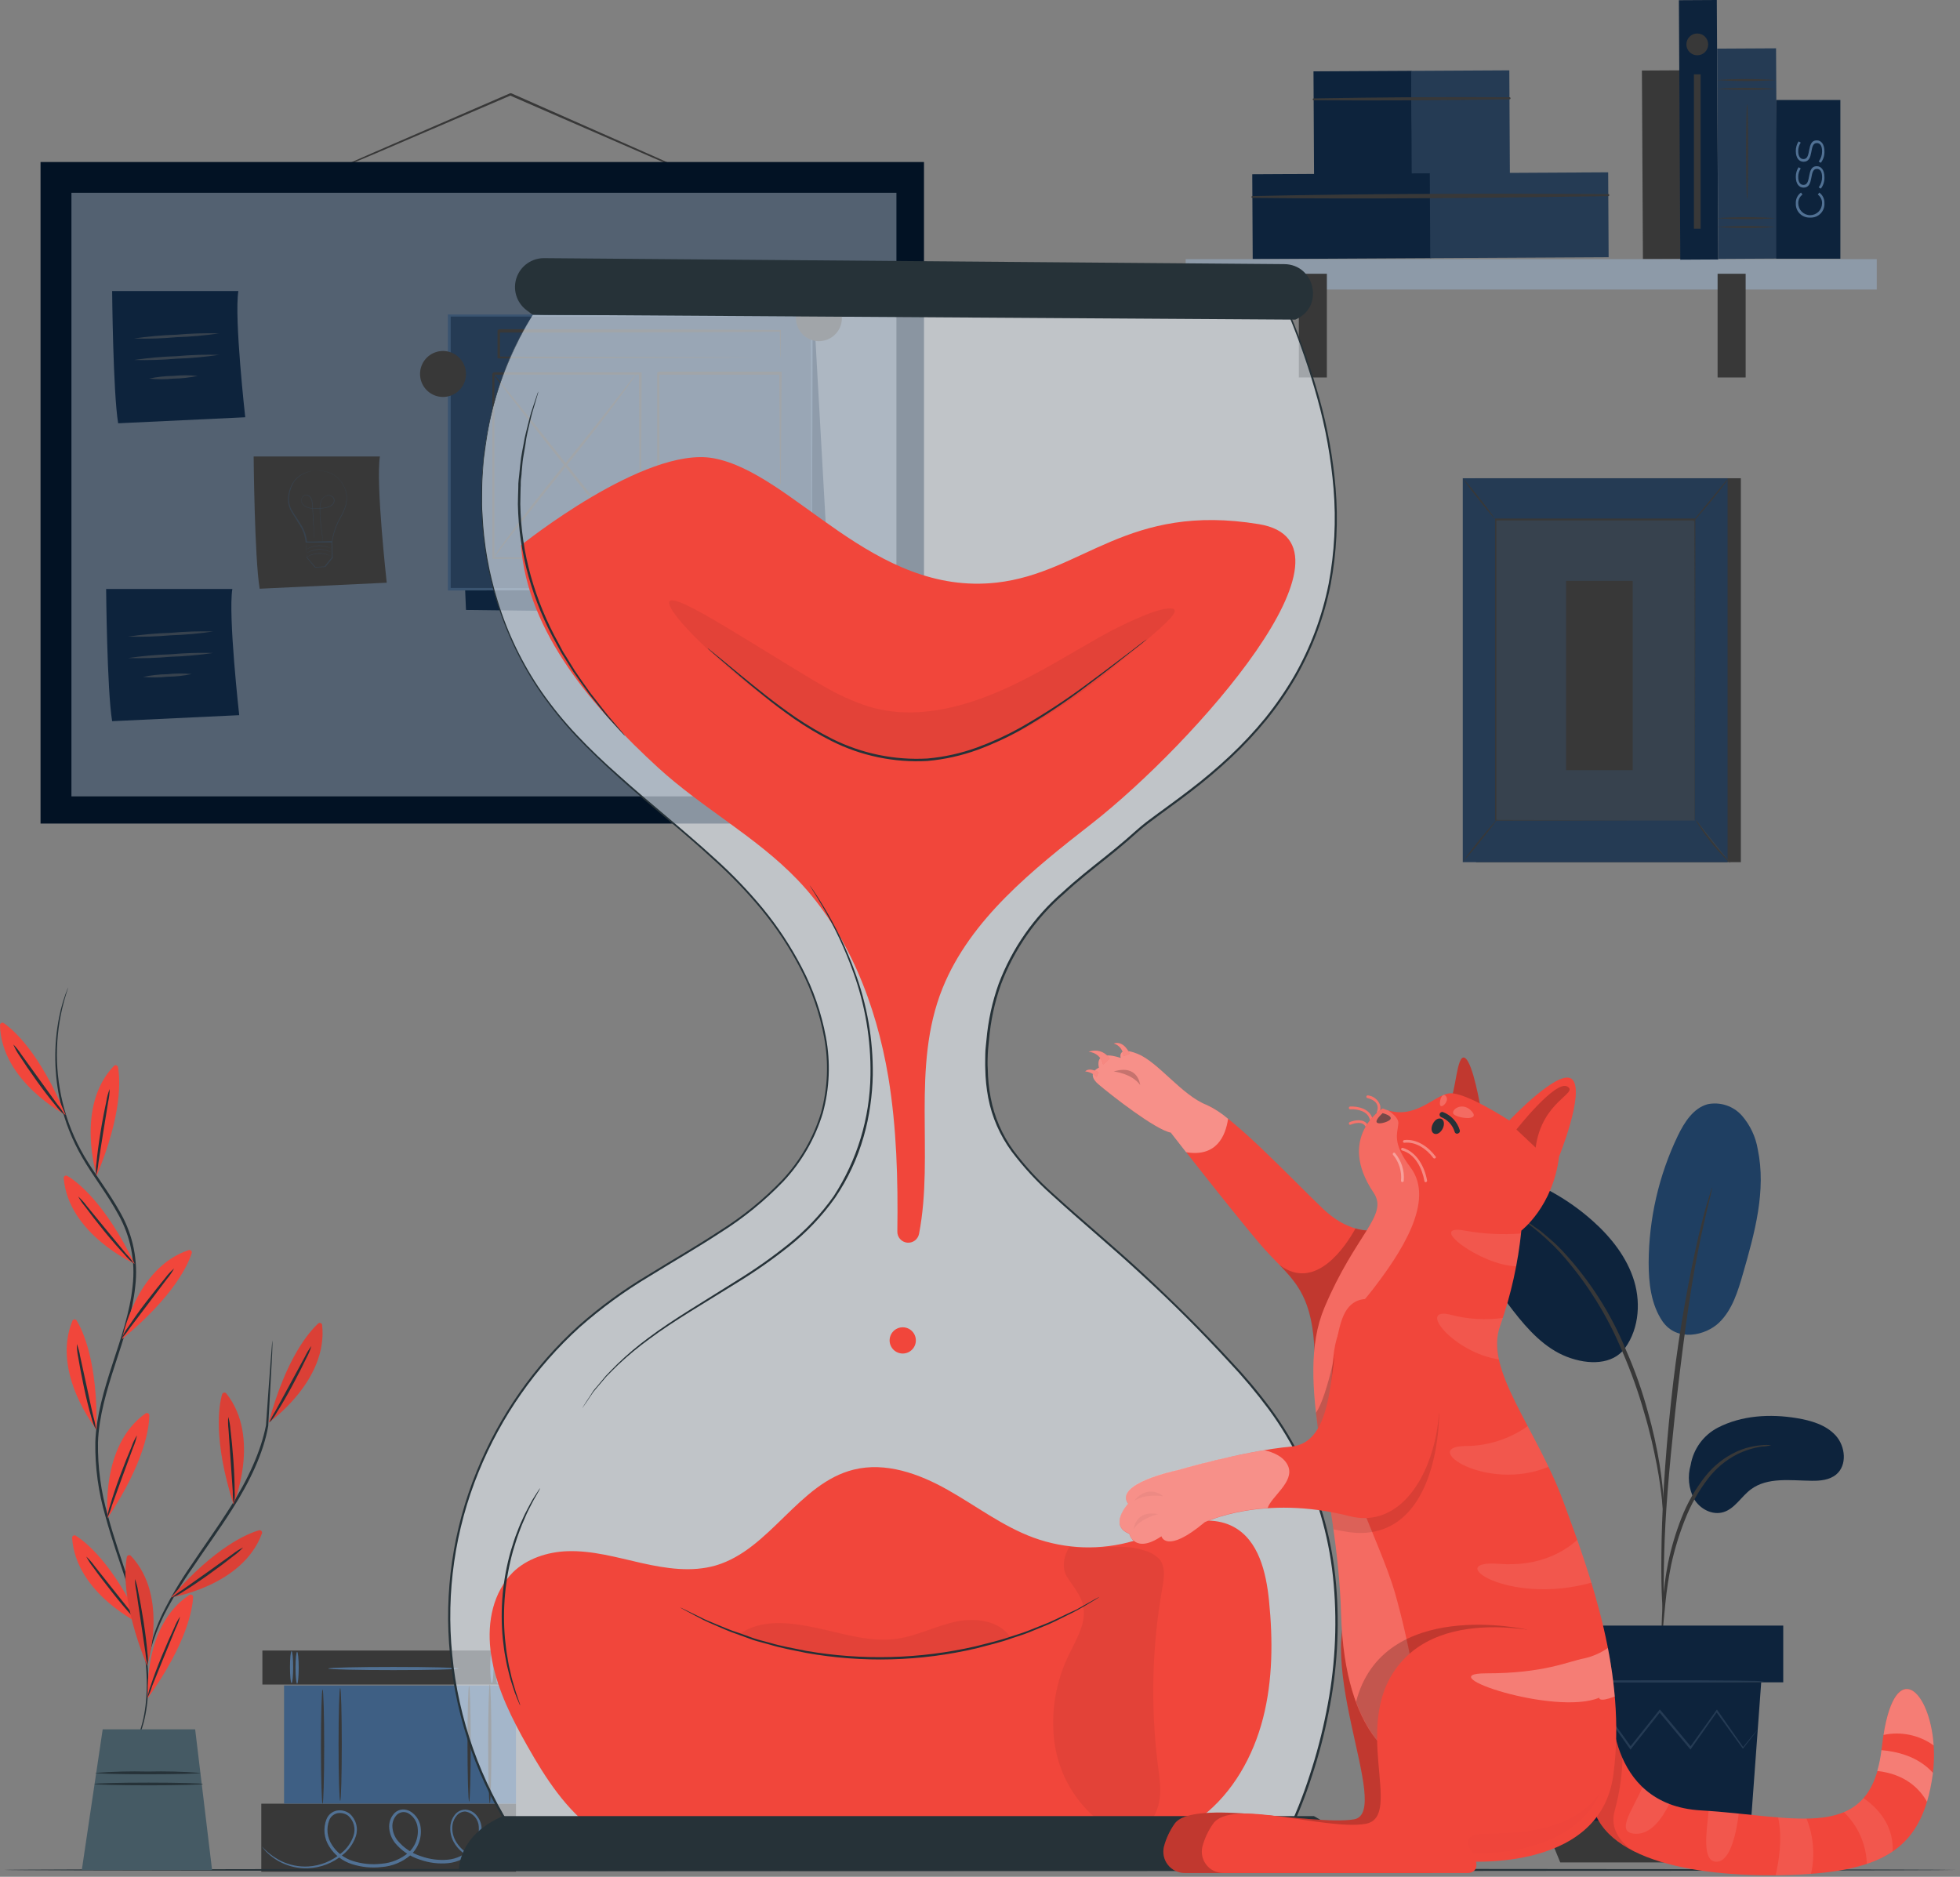 <svg width="494" height="473" viewBox="0 0 494 473" fill="none" xmlns="http://www.w3.org/2000/svg">
<rect x="0" y="0" width="494" height="473" fill="#808080" stroke="none"/>
<path d="M66.131 415.975V424.549H130.323V415.975H66.131Z" fill="#383838"/>
<path d="M74.887 416.317C75.104 416.317 75.286 418.118 75.286 420.342C75.286 422.565 75.104 424.355 74.887 424.355C74.671 424.355 74.477 422.554 74.477 420.342C74.477 418.13 74.659 416.317 74.887 416.317Z" fill="#517194"/>
<path d="M73.485 416.146C73.713 416.146 73.884 417.948 73.884 420.159C73.884 422.371 73.713 424.184 73.485 424.184C73.257 424.184 73.086 422.383 73.086 420.159C73.086 417.936 73.257 416.146 73.485 416.146Z" fill="#517194"/>
<path d="M125.363 416.317C125.591 416.317 125.774 418.118 125.774 420.342C125.774 422.565 125.591 424.355 125.363 424.355C125.135 424.355 124.964 422.554 124.964 420.342C124.964 418.13 125.147 416.317 125.363 416.317Z" fill="#517194"/>
<path d="M123.972 416.146C124.189 416.146 124.372 417.948 124.372 420.159C124.372 422.371 124.189 424.184 123.972 424.184C123.756 424.184 123.562 422.383 123.562 420.159C123.562 417.936 123.744 416.146 123.972 416.146Z" fill="#517194"/>
<path d="M115.58 420.513C115.58 420.741 108.226 420.912 99.162 420.912C90.097 420.912 82.743 420.741 82.743 420.513C82.743 420.285 90.097 420.114 99.162 420.114C108.226 420.114 115.58 420.285 115.58 420.513Z" fill="#517194"/>
<path d="M65.857 454.581V471.73H130.049V454.581H65.857Z" fill="#383838"/>
<path d="M130.871 466.907C130.871 466.907 130.768 466.987 130.529 467.101C130.289 467.215 129.936 467.386 129.457 467.591C128.062 468.183 126.599 468.6 125.101 468.834C122.702 469.269 120.227 468.917 118.044 467.831C116.693 467.112 115.542 466.07 114.692 464.798C113.716 463.349 113.309 461.591 113.551 459.861C113.692 458.922 114.086 458.038 114.692 457.307C115.016 456.907 115.429 456.587 115.898 456.373C116.367 456.16 116.879 456.058 117.394 456.076C117.924 456.119 118.439 456.271 118.908 456.522C119.377 456.773 119.789 457.118 120.119 457.535C120.821 458.363 121.254 459.385 121.362 460.465C121.449 461.577 121.297 462.695 120.915 463.744C120.534 464.792 119.932 465.747 119.15 466.542C117.525 468.26 115.334 469.333 112.981 469.564C110.558 469.797 108.114 469.493 105.821 468.675C103.371 467.908 101.196 466.446 99.561 464.467C98.718 463.404 98.21 462.114 98.102 460.762C98.034 460.058 98.121 459.348 98.357 458.683C98.594 458.017 98.974 457.411 99.47 456.908C100.014 456.386 100.725 456.075 101.477 456.03C102.22 456.01 102.952 456.217 103.575 456.623C104.778 457.411 105.625 458.639 105.935 460.043C106.203 461.415 106.111 462.832 105.668 464.157C105.224 465.482 104.444 466.67 103.404 467.603C101.366 469.323 98.835 470.353 96.175 470.544C93.654 470.834 91.1 470.582 88.684 469.803C86.313 469.057 84.289 467.483 82.983 465.368C82.334 464.364 81.931 463.221 81.808 462.032C81.685 460.843 81.846 459.642 82.276 458.527C82.49 457.968 82.841 457.472 83.297 457.085C83.754 456.698 84.301 456.433 84.887 456.315C85.451 456.214 86.03 456.23 86.588 456.364C87.145 456.497 87.668 456.744 88.125 457.09C88.926 457.793 89.498 458.718 89.77 459.748C90.043 460.777 90.002 461.865 89.653 462.871C89.029 464.668 87.906 466.25 86.415 467.432C83.946 469.523 80.847 470.728 77.613 470.852C75.644 470.922 73.683 470.578 71.857 469.841C70.03 469.104 68.379 467.992 67.009 466.577C66.735 466.294 66.476 465.997 66.234 465.687C66.148 465.584 66.072 465.473 66.006 465.357C67.361 466.852 68.981 468.085 70.783 468.994C72.907 470.037 75.261 470.523 77.624 470.408C80.744 470.23 83.718 469.028 86.084 466.987C87.473 465.862 88.517 464.368 89.094 462.677C89.397 461.796 89.431 460.845 89.194 459.944C88.956 459.043 88.458 458.233 87.76 457.615C87.377 457.33 86.94 457.126 86.475 457.016C86.011 456.906 85.528 456.893 85.058 456.976C84.582 457.075 84.138 457.295 83.771 457.614C83.403 457.933 83.124 458.342 82.96 458.801C82.585 459.808 82.453 460.889 82.574 461.956C82.695 463.024 83.065 464.048 83.656 464.946C84.88 466.9 86.766 468.349 88.969 469.028C91.28 469.761 93.721 469.994 96.129 469.712C98.619 469.527 100.987 468.566 102.902 466.964C103.841 466.118 104.545 465.044 104.945 463.844C105.344 462.645 105.426 461.363 105.182 460.123C104.925 458.917 104.21 457.858 103.187 457.17C102.726 456.829 102.159 456.66 101.586 456.693C101.013 456.727 100.47 456.96 100.052 457.353C99.637 457.772 99.32 458.277 99.123 458.833C98.926 459.389 98.854 459.981 98.912 460.568C99.007 461.766 99.456 462.908 100.2 463.852C101.737 465.707 103.775 467.08 106.072 467.808C108.261 468.596 110.596 468.895 112.913 468.686C115.082 468.477 117.104 467.498 118.614 465.927C119.333 465.206 119.89 464.34 120.246 463.386C120.602 462.432 120.749 461.413 120.678 460.397C120.639 459.474 120.289 458.592 119.684 457.894C119.079 457.196 118.256 456.724 117.348 456.554C116.926 456.541 116.506 456.624 116.12 456.798C115.735 456.972 115.394 457.232 115.125 457.558C114.569 458.206 114.202 458.995 114.064 459.838C113.831 461.434 114.201 463.06 115.102 464.399C115.893 465.617 116.969 466.623 118.238 467.329C120.344 468.41 122.741 468.79 125.079 468.412C126.558 468.21 128.011 467.847 129.411 467.329C130.369 467.09 130.859 466.873 130.871 466.907Z" fill="#517194"/>
<path d="M71.593 424.789V454.548H130.05V424.789H71.593Z" fill="#3E5F84"/>
<path d="M81.307 425.814C81.524 425.814 81.706 432.256 81.706 440.215C81.706 448.173 81.524 454.615 81.307 454.615C81.09 454.615 80.897 448.173 80.897 440.215C80.897 432.256 81.079 425.814 81.307 425.814Z" fill="#383838"/>
<path d="M85.742 425.438C85.959 425.438 86.141 431.812 86.141 439.657C86.141 447.501 85.959 453.875 85.742 453.875C85.525 453.875 85.332 447.512 85.332 439.657C85.332 431.801 85.514 425.438 85.742 425.438Z" fill="#383838"/>
<path d="M123.448 424.526C123.665 424.526 123.847 431.231 123.847 439.508C123.847 447.786 123.665 454.479 123.448 454.479C123.232 454.479 123.038 447.775 123.038 439.508C123.038 431.242 123.22 424.526 123.448 424.526Z" fill="#383838"/>
<path d="M118.237 424.891C118.454 424.891 118.636 431.413 118.636 439.474C118.636 447.535 118.454 454.057 118.237 454.057C118.02 454.057 117.827 447.535 117.827 439.474C117.827 431.413 118.009 424.891 118.237 424.891Z" fill="#383838"/>
<path d="M432.915 359.832C438.981 356.697 446.107 356.298 452.846 357.404C456.46 358.008 460.223 359.08 462.685 361.805C465.148 364.53 465.604 369.296 462.788 371.622C461.101 373.013 458.763 373.23 456.574 373.195C451.306 373.138 445.469 372.215 441.261 375.385C438.856 377.186 437.259 380.196 434.42 381.085C431.581 381.975 428.446 380.299 426.964 377.767C425.593 375.127 425.291 372.061 426.12 369.205C426.456 367.225 427.243 365.35 428.422 363.724C429.601 362.099 431.138 360.767 432.915 359.832Z" fill="#0D233C"/>
<path d="M419.028 333.026C422.734 338.317 429.94 336.561 433.281 333.334C436.621 330.108 438.035 325.421 439.312 320.952C442.254 310.759 445.207 300.052 443.029 289.665C442.507 286.515 441.122 283.57 439.027 281.16C437.968 279.971 436.616 279.08 435.106 278.576C433.595 278.072 431.98 277.972 430.419 278.286C426.793 279.255 424.536 282.847 422.905 286.188C418.101 296.18 415.581 307.117 415.528 318.204C415.528 323.358 416.121 328.762 419.028 333.026Z" fill="#1F3F62"/>
<path d="M408.892 340.621C412.917 335.843 413.681 328.877 411.891 322.902C410.101 316.928 406.053 311.82 401.39 307.67C395.903 302.785 389.517 299.017 382.588 296.576C379.908 295.496 377.026 295.006 374.14 295.139C372.697 295.222 371.296 295.658 370.06 296.407C368.824 297.156 367.789 298.197 367.048 299.437C365.064 303.211 366.968 307.784 369.02 311.523C372.637 318.098 376.762 324.381 381.357 330.313C385.063 335.091 389.338 339.8 394.937 341.955C400.535 344.11 406.441 343.847 409.428 339.937" fill="#0D233C"/>
<path d="M418.777 412.862C418.973 412.074 419.088 411.268 419.119 410.456C419.29 408.712 419.496 406.511 419.758 403.9C420.085 400.666 420.576 397.45 421.229 394.265C422.087 390.377 423.257 386.564 424.729 382.864C426.174 379.188 428.127 375.734 430.533 372.602C432.493 370.049 434.997 367.966 437.864 366.502C439.812 365.545 441.897 364.895 444.044 364.575C444.852 364.55 445.655 364.436 446.438 364.233C445.627 364.144 444.809 364.144 443.998 364.233C441.768 364.403 439.586 364.97 437.556 365.909C434.541 367.335 431.895 369.438 429.826 372.055C427.311 375.234 425.282 378.769 423.806 382.544C422.333 386.288 421.188 390.153 420.385 394.094C419.764 397.316 419.334 400.571 419.097 403.843C418.891 406.625 418.812 408.883 418.777 410.445C418.692 411.248 418.692 412.058 418.777 412.862Z" fill="#383838"/>
<path d="M419.234 407.812C419.302 407.436 419.325 407.053 419.302 406.671C419.302 405.839 419.302 404.779 419.302 403.479C419.302 400.72 419.302 396.706 419.439 391.758C419.69 381.861 420.579 371.235 422.187 356.184C423.749 342.069 425.835 325.627 428.047 314.944C428.515 312.515 428.994 310.326 429.45 308.411C429.906 306.495 430.236 304.842 430.59 303.508C430.943 302.174 431.137 301.227 431.331 300.407C431.434 300.033 431.502 299.652 431.536 299.266C431.362 299.598 431.232 299.95 431.148 300.315C430.898 301.113 430.59 302.128 430.214 303.371C429.837 304.614 429.381 306.335 428.902 308.251C428.423 310.166 427.876 312.344 427.363 314.773C424.624 327.408 422.565 340.181 421.195 353.037C419.553 368.088 418.812 381.793 418.743 391.712C418.686 396.672 418.743 400.685 418.914 403.456C418.994 404.756 419.063 405.816 419.108 406.649C419.102 407.04 419.144 407.431 419.234 407.812Z" fill="#383838"/>
<path d="M419.302 381.382C419.389 380.274 419.389 379.16 419.302 378.052C419.176 375.909 418.88 372.808 418.276 369.022C417.549 364.584 416.57 360.191 415.345 355.864C413.907 350.541 412.066 345.334 409.838 340.29C406.023 330.991 400.549 322.465 393.682 315.126C392.485 313.872 391.213 312.692 389.874 311.591C389.292 311.101 388.734 310.611 388.255 310.223L386.784 309.208C385.896 308.531 384.955 307.928 383.968 307.407C383.808 307.623 387.947 310.052 393.169 315.616C399.811 323.019 405.14 331.502 408.926 340.7C411.104 345.71 412.944 350.86 414.433 356.115C415.881 360.95 416.839 365.396 417.569 369.136C418.298 372.876 418.652 375.977 418.891 378.087C418.939 379.194 419.077 380.296 419.302 381.382Z" fill="#383838"/>
<path d="M391.983 423.99L394.64 460.271H441.239L443.896 423.99H391.983Z" fill="#0D233C"/>
<path d="M449.448 409.692H387.479V423.99H449.448V409.692Z" fill="#0D233C"/>
<path d="M387.479 458.88V462.848H390.398H448.434V458.88H387.479Z" fill="#383838"/>
<path d="M393.249 469.381L390.398 462.415H446.21L442.881 469.381H393.249Z" fill="#383838"/>
<path d="M443.029 435.849C442.972 435.968 442.899 436.079 442.812 436.179C442.618 436.43 442.39 436.726 442.117 437.103L439.392 440.58L439.278 440.74L439.164 440.569C437.453 438.209 435.173 435.062 432.494 431.345H432.836L426.268 440.649L426.063 440.934L425.835 440.66L418.082 431.368H418.526L418.105 431.903L411.172 440.66L410.933 440.957L410.728 440.649C408.356 437.308 406.167 434.172 404.149 431.356H404.536L396.441 440.58L396.304 440.74L396.19 440.557L393.659 436.305C393.385 435.837 393.18 435.461 393.009 435.164C392.925 435.04 392.856 434.906 392.804 434.765C392.909 434.872 393.001 434.99 393.078 435.119L393.796 436.259L396.453 440.443H396.202L404.183 431.105L404.377 430.877L404.559 431.128L411.195 440.386H410.739L417.694 431.641L418.116 431.094L418.344 430.82L418.572 431.094L426.337 440.375H425.903L432.539 431.117L432.733 430.843L432.916 431.117L439.449 440.443H439.209C440.406 439.007 441.341 437.878 442.037 437.023L442.789 436.145C442.926 435.928 443.018 435.837 443.029 435.849Z" fill="#253B54"/>
<path d="M444.546 423.751C444.546 423.91 432.859 424.036 418.458 424.036C404.058 424.036 392.371 423.91 392.371 423.751C392.371 423.591 404.046 423.466 418.458 423.466C432.87 423.466 444.546 423.591 444.546 423.751Z" fill="#253B54"/>
<path d="M178.815 45.804C178.815 45.804 178.712 45.804 178.541 45.724L177.789 45.427L174.915 44.23L164.369 39.669L129.707 24.573L128.499 24.038H128.75L94.784 38.62L84.522 42.93L81.717 44.071C81.397 44.217 81.066 44.336 80.725 44.424C81.028 44.244 81.344 44.087 81.671 43.957L84.431 42.702L94.692 38.199L128.578 23.502H128.704H128.829L130.038 24.026L164.631 39.305L175.086 43.991L177.914 45.302L178.644 45.655C178.706 45.698 178.764 45.748 178.815 45.804Z" fill="#383838"/>
<path d="M232.882 40.833H10.217V207.561H232.882V40.833Z" fill="#021224"/>
<path d="M225.939 48.586H18.004V200.709H225.939V48.586Z" fill="#536171"/>
<path d="M63.93 115.047C63.93 115.047 64.147 140.576 65.447 148.374L97.474 146.858C97.474 146.858 94.669 121.774 95.753 115.047H63.93Z" fill="#383838"/>
<path d="M79.711 118.65H80.178C80.624 118.633 81.07 118.656 81.512 118.718C82.214 118.822 82.897 119.026 83.542 119.323C84.395 119.745 85.149 120.343 85.754 121.078C86.497 121.972 87.024 123.026 87.293 124.157C87.543 125.481 87.429 126.849 86.962 128.113C86.724 128.801 86.422 129.465 86.061 130.097C85.679 130.741 85.336 131.407 85.035 132.093C84.397 133.547 83.96 135.081 83.736 136.653V136.756H83.633H80.475H77.157H77.031V136.642C76.889 135.077 76.36 133.573 75.492 132.264C75.104 131.602 74.683 130.998 74.352 130.371C73.938 129.781 73.557 129.168 73.212 128.535C72.627 127.324 72.451 125.956 72.71 124.636C72.896 123.496 73.32 122.409 73.953 121.443C74.493 120.667 75.203 120.024 76.028 119.562C77.046 119.022 78.163 118.692 79.312 118.593H79.768C79.768 118.593 79.768 118.593 79.654 118.593H79.312C78.876 118.644 78.446 118.728 78.023 118.844C77.349 119.02 76.701 119.284 76.096 119.63C75.29 120.086 74.599 120.722 74.078 121.489C73.489 122.446 73.101 123.513 72.938 124.624C72.689 125.903 72.865 127.229 73.44 128.398C73.789 129.022 74.169 129.627 74.58 130.211C74.979 130.816 75.401 131.443 75.788 132.104C76.689 133.443 77.234 134.989 77.373 136.596L77.248 136.471H80.566H83.736L83.61 136.585C83.838 134.992 84.283 133.439 84.933 131.967C85.246 131.276 85.596 130.602 85.982 129.949C86.336 129.331 86.633 128.682 86.871 128.011C87.333 126.785 87.455 125.458 87.225 124.168C86.965 123.064 86.462 122.032 85.754 121.147C85.165 120.421 84.431 119.826 83.599 119.402C82.968 119.097 82.296 118.886 81.603 118.775C81.169 118.709 80.731 118.671 80.292 118.661H79.939C79.756 118.661 79.711 118.661 79.711 118.65Z" fill="#37424E"/>
<path d="M81.352 136.448C81.35 136.414 81.35 136.38 81.352 136.345V136.049C81.352 135.787 81.25 135.399 81.181 134.909C81.033 133.905 80.816 132.469 80.68 130.679C80.68 130.234 80.611 129.767 80.6 129.276C80.571 128.764 80.571 128.25 80.6 127.737C80.612 127.187 80.732 126.645 80.953 126.141C81.2 125.596 81.638 125.162 82.185 124.921C82.476 124.798 82.796 124.765 83.107 124.823C83.417 124.882 83.703 125.031 83.929 125.251C84.049 125.363 84.144 125.499 84.207 125.651C84.27 125.802 84.3 125.965 84.294 126.129C84.287 126.46 84.176 126.779 83.975 127.041C83.769 127.308 83.503 127.523 83.199 127.669C82.898 127.81 82.58 127.914 82.253 127.976C80.917 128.25 79.545 128.296 78.194 128.113C77.86 128.068 77.534 127.976 77.225 127.84C76.924 127.704 76.653 127.51 76.427 127.269C76.195 127.028 76.034 126.729 75.959 126.403C75.888 126.084 75.928 125.75 76.073 125.457C76.205 125.161 76.446 124.929 76.746 124.807C76.888 124.746 77.041 124.714 77.196 124.714C77.351 124.714 77.504 124.746 77.647 124.807C77.922 124.932 78.158 125.129 78.331 125.377C78.491 125.62 78.607 125.891 78.673 126.175C78.769 126.717 78.823 127.266 78.832 127.817L78.992 130.747C79.072 132.537 79.152 133.985 79.197 135C79.197 135.49 79.197 135.878 79.197 136.14V136.539C79.2 136.505 79.2 136.471 79.197 136.437C79.197 136.368 79.197 136.266 79.197 136.14C79.197 136.015 79.197 135.479 79.129 135C79.129 133.985 78.981 132.537 78.878 130.747C78.878 129.858 78.775 128.877 78.719 127.817C78.711 127.273 78.654 126.731 78.547 126.198C78.492 125.925 78.383 125.665 78.228 125.434C78.059 125.202 77.836 125.014 77.578 124.887C77.447 124.83 77.305 124.801 77.162 124.801C77.019 124.801 76.877 124.83 76.746 124.887C76.469 125.002 76.245 125.218 76.119 125.491C75.988 125.768 75.951 126.081 76.016 126.38C76.093 126.683 76.246 126.962 76.461 127.19C76.924 127.646 77.526 127.935 78.171 128.011C78.84 128.098 79.515 128.129 80.189 128.102C80.864 128.084 81.535 128.008 82.196 127.874C82.516 127.813 82.827 127.709 83.12 127.566C83.409 127.427 83.662 127.224 83.861 126.973C84.049 126.727 84.156 126.428 84.168 126.118C84.168 125.967 84.137 125.818 84.079 125.679C84.02 125.54 83.934 125.414 83.826 125.308C83.612 125.104 83.343 124.965 83.052 124.908C82.761 124.852 82.46 124.88 82.185 124.989C81.678 125.218 81.273 125.623 81.044 126.129C80.828 126.627 80.708 127.161 80.691 127.703C80.691 128.227 80.691 128.729 80.691 129.219C80.691 129.709 80.691 130.177 80.771 130.633C80.908 132.423 81.113 133.86 81.238 134.852C81.307 135.353 81.364 135.73 81.398 135.992V136.288C81.389 136.343 81.374 136.397 81.352 136.448Z" fill="#37424E"/>
<path d="M77.1 136.619C77.152 136.971 77.182 137.325 77.191 137.68C77.191 138.44 77.236 139.364 77.328 140.451V140.382L79.494 142.902H79.38L81.877 142.765H81.774L83.006 141.26L83.633 140.496V140.599C83.633 139.128 83.564 137.748 83.542 136.494L83.678 136.619H79.015H77.1C77.247 136.598 77.397 136.598 77.544 136.619L78.856 136.551L83.599 136.369H83.736V136.505C83.736 137.771 83.815 139.151 83.861 140.61V140.622C83.656 140.872 83.45 141.135 83.234 141.385L81.991 142.902H81.923L79.426 143.027H79.38L77.259 140.507C77.259 139.367 77.259 138.455 77.259 137.657C77.186 137.315 77.132 136.968 77.1 136.619Z" fill="#37424E"/>
<path d="M83.576 140.222C83.576 140.222 83.485 140.222 83.337 140.119C83.124 140.024 82.907 139.941 82.687 139.869C81.955 139.613 81.181 139.497 80.406 139.526C79.623 139.544 78.85 139.706 78.126 140.005L77.499 140.302L77.271 140.416C77.329 140.354 77.399 140.304 77.476 140.268C77.678 140.145 77.888 140.034 78.103 139.937C78.822 139.618 79.597 139.443 80.383 139.424C81.161 139.395 81.937 139.523 82.664 139.8C82.884 139.879 83.097 139.974 83.302 140.085L83.576 140.222Z" fill="#37424E"/>
<path d="M83.564 139.23L83.337 139.127L82.687 138.865C81.953 138.616 81.181 138.501 80.406 138.523C79.624 138.551 78.853 138.713 78.126 139.002C77.852 139.116 77.647 139.219 77.499 139.298L77.271 139.412L77.476 139.264C77.676 139.141 77.886 139.035 78.103 138.945C78.821 138.622 79.596 138.443 80.383 138.421C81.16 138.403 81.934 138.531 82.664 138.797C82.937 138.911 83.154 139.013 83.302 139.093C83.451 139.173 83.576 139.219 83.564 139.23Z" fill="#37424E"/>
<path d="M83.507 138.273L83.279 138.181C83.12 138.113 82.903 138.01 82.629 137.919C81.895 137.671 81.123 137.555 80.349 137.577C79.566 137.593 78.792 137.755 78.069 138.056C77.795 138.17 77.59 138.273 77.441 138.352L77.213 138.467L77.419 138.318C77.619 138.193 77.829 138.083 78.046 137.988C78.767 137.674 79.54 137.5 80.326 137.475C81.103 137.458 81.876 137.586 82.606 137.851C82.826 137.935 83.039 138.034 83.245 138.147C83.34 138.171 83.429 138.214 83.507 138.273Z" fill="#37424E"/>
<path d="M28.266 73.351C28.266 73.351 28.482 98.891 29.782 106.678L61.81 105.162C61.81 105.162 58.993 80.078 60.077 73.351H28.266Z" fill="#0D233C"/>
<path d="M55.254 84.022C51.699 84.549 48.117 84.868 44.525 84.98C40.943 85.311 37.345 85.421 33.75 85.311C37.306 84.791 40.888 84.472 44.479 84.353C48.061 84.037 51.659 83.926 55.254 84.022Z" fill="#37424E"/>
<path d="M55.253 89.427C51.699 89.962 48.117 90.286 44.524 90.396C40.946 90.713 37.352 90.823 33.761 90.727C37.316 90.2 40.898 89.88 44.49 89.769C48.068 89.446 51.662 89.332 55.253 89.427Z" fill="#37424E"/>
<path d="M49.815 94.74C47.806 95.174 45.759 95.403 43.704 95.424C41.664 95.632 39.609 95.632 37.57 95.424C39.575 94.992 41.618 94.763 43.669 94.74C45.713 94.533 47.772 94.533 49.815 94.74Z" fill="#37424E"/>
<path d="M26.749 148.432C26.749 148.432 26.966 173.96 28.265 181.759L60.293 180.243C60.293 180.243 57.477 155.159 58.56 148.432H26.749Z" fill="#0D233C"/>
<path d="M53.737 159.149C50.183 159.683 46.6 160.006 43.008 160.118C39.429 160.435 35.836 160.545 32.245 160.449C35.795 159.921 39.374 159.602 42.962 159.491C46.544 159.168 50.142 159.054 53.737 159.149Z" fill="#37424E"/>
<path d="M53.737 164.565C50.182 165.093 46.6 165.412 43.008 165.523C39.429 165.839 35.836 165.95 32.245 165.853C35.799 165.326 39.382 165.006 42.974 164.896C46.552 164.579 50.146 164.469 53.737 164.565Z" fill="#37424E"/>
<path d="M48.299 169.878C46.294 170.31 44.25 170.536 42.199 170.551C40.157 170.778 38.098 170.797 36.053 170.608C38.058 170.175 40.102 169.946 42.153 169.924C44.195 169.697 46.254 169.682 48.299 169.878Z" fill="#37424E"/>
<path d="M114.281 80.066L117.45 153.722L209.395 154.828L205.267 81.035L114.281 80.066Z" fill="#0D233C"/>
<path d="M204.549 79.542H113.209V148.511H204.549V79.542Z" fill="#253B54"/>
<path d="M204.549 148.511C204.549 148.511 204.549 148.067 204.549 147.223C204.549 146.379 204.549 145.148 204.549 143.552C204.549 140.313 204.549 135.57 204.481 129.596C204.481 117.567 204.401 100.361 204.344 79.542L204.606 79.793H113.277L113.597 79.485C113.597 104.284 113.597 127.771 113.597 148.454L113.312 148.169L179.191 148.306L197.936 148.386H202.919H204.207H204.652H202.976L197.959 148.603L179.294 148.682L113.163 148.819H112.878V148.546C112.878 127.863 112.878 104.375 112.878 79.576V79.257H113.198H204.526H204.8V79.519C204.8 100.396 204.697 117.669 204.663 129.687C204.663 135.673 204.663 140.359 204.595 143.586C204.595 145.159 204.595 146.368 204.595 147.211C204.572 148.101 204.549 148.511 204.549 148.511Z" fill="#3A5470"/>
<path d="M161.256 94.147H124.235V140.746H161.256V94.147Z" fill="#253B54"/>
<path d="M161.257 140.747C161.244 140.667 161.244 140.586 161.257 140.507V139.846C161.257 139.23 161.257 138.386 161.257 137.303C161.257 135.023 161.257 131.819 161.188 127.737C161.188 119.539 161.097 107.932 161.04 94.147L161.325 94.433H124.303C124.223 94.433 124.896 93.84 124.611 94.125V106.792C124.611 110.931 124.611 114.967 124.611 118.878C124.611 126.711 124.611 134.042 124.611 140.701L124.36 140.439L151.166 140.576L158.68 140.644H160.675H161.382C161.166 140.66 160.948 140.66 160.732 140.644H158.794L151.326 140.712L124.36 140.849H124.098V140.587C124.098 133.928 124.098 126.597 124.098 118.764C124.098 114.853 124.098 110.783 124.098 106.678V94.17C123.813 94.444 124.474 93.771 124.417 93.851H161.439H161.724V94.136C161.667 107.989 161.61 119.665 161.576 127.908L161.507 137.406C161.507 138.47 161.507 139.302 161.507 139.903C161.507 140.154 161.507 140.359 161.507 140.53C161.433 140.612 161.348 140.685 161.257 140.747Z" fill="#383838"/>
<path d="M196.602 83.487H125.649V90.203H196.602V83.487Z" fill="#253B54"/>
<path d="M196.602 90.203C196.602 90.203 196.602 90.031 196.602 89.746C196.602 89.461 196.602 88.983 196.602 88.435C196.602 87.295 196.602 85.619 196.522 83.487L196.648 83.612C184.687 83.726 157.414 83.806 125.694 83.806C126.321 83.168 125.865 83.624 126.013 83.487V90.18L125.706 89.86L175.999 89.997L191.095 90.088H195.2H196.283C196.408 90.079 196.534 90.079 196.659 90.088H196.328H195.291H191.255L176.227 90.191L125.706 90.317H125.398V90.009C125.398 88.937 125.398 87.831 125.398 86.713V83.293L125.717 82.974C157.437 82.974 184.71 83.054 196.67 83.168H196.807V83.293C196.807 85.448 196.807 87.135 196.739 88.321C196.739 88.857 196.739 89.267 196.739 89.587C196.73 89.798 196.683 90.007 196.602 90.203Z" fill="#383838"/>
<path d="M196.602 94.147H165.783V122.23H196.602V94.147Z" fill="#253B54"/>
<path d="M196.602 122.23C196.602 122.23 196.602 122.036 196.602 121.694V120.166C196.602 118.798 196.602 116.871 196.534 114.465C196.534 109.517 196.454 102.551 196.397 94.17L196.659 94.444H165.874L166.182 94.136V101.673C166.182 104.135 166.182 106.553 166.182 108.913C166.182 113.622 166.182 118.034 166.182 122.207L165.897 121.934L188.131 122.07L194.436 122.15H196.123C196.321 122.134 196.519 122.134 196.716 122.15C196.538 122.167 196.359 122.167 196.18 122.15H194.55L188.313 122.219L165.897 122.355H165.623V122.07C165.623 117.954 165.623 113.485 165.623 108.776C165.623 106.416 165.623 103.999 165.623 101.536V93.999C165.338 94.273 166 93.612 165.943 93.68H196.728H197.001V93.942C196.944 102.391 196.899 109.426 196.864 114.465C196.864 116.86 196.807 118.764 196.796 120.166C196.796 120.767 196.796 121.257 196.796 121.637C196.759 121.843 196.694 122.042 196.602 122.23Z" fill="#383838"/>
<path d="M196.602 126.631H165.783V140.747H196.602V126.631Z" fill="#253B54"/>
<path d="M196.602 140.747C196.602 140.747 196.602 140.382 196.602 139.72L196.545 136.893C196.545 134.396 196.476 130.918 196.419 126.631L196.647 126.859L165.862 126.95C165.577 127.235 166.239 126.563 166.17 126.643V133.906C166.17 136.266 166.17 138.557 166.17 140.747L165.862 140.45L187.902 140.587L194.333 140.678H196.066H196.682C196.5 140.695 196.316 140.695 196.134 140.678H194.458L188.107 140.769L165.862 140.906H165.566V140.61C165.566 138.421 165.566 136.129 165.566 133.769V126.506C165.498 126.506 166.159 125.901 165.885 126.187L196.67 126.266H196.818V126.494C196.818 130.838 196.727 134.373 196.704 136.893C196.704 138.033 196.704 138.979 196.704 139.675C196.705 140.035 196.67 140.394 196.602 140.747Z" fill="#383838"/>
<path d="M160.333 94.227C148.863 110.064 135.682 124.909 124.223 140.747L160.333 94.227Z" fill="#37424E"/>
<path d="M124.235 140.747C124.235 140.747 124.314 140.553 124.531 140.222L125.5 138.808C126.344 137.577 127.61 135.832 129.206 133.7C132.387 129.413 136.936 123.621 142.044 117.293C147.152 110.965 151.747 105.218 155.008 101.011L158.873 96.029L159.934 94.672C160.185 94.375 160.321 94.216 160.344 94.227C160.262 94.413 160.158 94.589 160.036 94.752L159.067 96.165C158.223 97.397 156.958 99.141 155.362 101.285C152.18 105.561 147.631 111.353 142.523 117.681C137.415 124.009 132.832 129.755 129.559 133.962L125.694 138.956L124.634 140.302C124.518 140.465 124.385 140.614 124.235 140.747Z" fill="#383838"/>
<path d="M161.257 140.747C161.12 140.849 152.717 130.485 142.501 117.647C132.285 104.808 124.098 94.261 124.258 94.147C124.417 94.033 132.786 104.409 143.014 117.259C153.241 130.109 161.393 140.621 161.257 140.747Z" fill="#383838"/>
<path d="M117.451 94.25C117.451 95.396 117.111 96.516 116.475 97.468C115.838 98.421 114.933 99.163 113.875 99.602C112.817 100.04 111.652 100.155 110.529 99.931C109.405 99.708 108.373 99.156 107.563 98.346C106.753 97.536 106.201 96.504 105.978 95.38C105.754 94.257 105.869 93.092 106.307 92.034C106.746 90.975 107.488 90.071 108.441 89.434C109.393 88.798 110.513 88.458 111.659 88.458C113.194 88.461 114.665 89.072 115.751 90.158C116.836 91.243 117.448 92.715 117.451 94.25Z" fill="#383838"/>
<path d="M212.188 80.192C212.188 81.337 211.849 82.457 211.212 83.41C210.576 84.362 209.671 85.105 208.613 85.543C207.554 85.981 206.39 86.096 205.266 85.873C204.143 85.649 203.111 85.097 202.3 84.287C201.49 83.477 200.939 82.445 200.715 81.322C200.492 80.198 200.607 79.034 201.045 77.975C201.483 76.917 202.226 76.012 203.178 75.376C204.131 74.739 205.251 74.4 206.396 74.4C207.931 74.403 209.403 75.014 210.488 76.099C211.574 77.185 212.185 78.656 212.188 80.192Z" fill="#383838"/>
<path d="M438.765 120.531H372.019V217.287H438.765V120.531Z" fill="#383838"/>
<path d="M435.424 120.531H368.678V217.287H435.424V120.531Z" fill="#253B54"/>
<path d="M427.135 131.01H376.967V206.809H427.135V131.01Z" fill="#37424E"/>
<path d="M427.135 206.809C427.135 206.809 427.135 206.672 427.135 206.432C427.135 206.193 427.135 205.828 427.135 205.361C427.135 204.403 427.135 203.012 427.135 201.199C427.135 197.573 427.135 192.271 427.135 185.59C427.135 172.227 427.135 153.3 427.055 131.009L427.226 131.18H376.967L377.15 130.998C377.15 159.594 377.15 185.955 377.15 206.797L377.001 206.649L413.487 206.729H423.578H426.223H427.147H426.257H423.635H413.578L376.979 206.797H376.83V206.66C376.83 185.818 376.83 159.457 376.83 130.861V130.679H376.967H427.135H427.295V130.838C427.295 153.174 427.238 172.136 427.215 185.567C427.215 192.237 427.215 197.516 427.215 201.142C427.215 202.932 427.215 204.312 427.215 205.258C427.215 205.725 427.215 206.067 427.215 206.318L427.135 206.809Z" fill="#383838"/>
<path d="M435.607 120.531C435.285 121.145 434.903 121.726 434.466 122.264C433.691 123.302 432.585 124.704 431.331 126.232C430.077 127.76 428.902 129.105 428.036 130.075C427.593 130.617 427.101 131.117 426.565 131.568C426.945 130.98 427.372 130.423 427.842 129.904L431.057 126.004L434.261 122.105C434.671 121.548 435.12 121.022 435.607 120.531Z" fill="#383838"/>
<path d="M427.386 206.558C429.876 210.527 432.81 214.199 436.131 217.504L427.386 206.558Z" fill="#37424E"/>
<path d="M436.131 217.504C435.576 217.098 435.067 216.631 434.614 216.113C433.449 214.932 432.345 213.691 431.308 212.396C430.272 211.1 429.301 209.753 428.4 208.36C427.999 207.797 427.659 207.193 427.386 206.558C427.834 207.08 428.246 207.632 428.617 208.211C429.347 209.249 430.384 210.651 431.593 212.168C432.802 213.684 433.953 214.995 434.797 215.942C435.282 216.427 435.728 216.949 436.131 217.504Z" fill="#383838"/>
<path d="M368.667 217.207L377.412 206.421L368.667 217.207Z" fill="#37424E"/>
<path d="M377.411 206.421C377.48 206.421 375.587 208.952 373.181 211.928C371.755 213.767 370.233 215.529 368.621 217.207C371.345 213.461 374.264 209.861 377.366 206.421H377.411Z" fill="#383838"/>
<path d="M368.678 120.531C370.176 122.15 371.592 123.844 372.92 125.605C374.335 127.298 375.656 129.068 376.876 130.907C375.373 129.28 373.958 127.575 372.635 125.799C371.216 124.12 369.895 122.362 368.678 120.531Z" fill="#383838"/>
<path d="M411.504 146.402H394.709V194.096H411.504V146.402Z" fill="#383838"/>
<path d="M423.382 17.723L413.828 17.775L414.085 65.32L423.64 65.268L423.382 17.723Z" fill="#383838"/>
<path d="M355.794 17.85L331.052 17.984L331.194 44.23L355.936 44.096L355.794 17.85Z" fill="#0D233C"/>
<path d="M380.41 17.728L355.668 17.862L355.81 44.108L380.552 43.974L380.41 17.728Z" fill="#253B54"/>
<path d="M331.086 25.258C347.528 25.395 364.015 25.258 380.456 25.03C380.526 25.03 380.593 25.002 380.642 24.953C380.691 24.904 380.719 24.837 380.719 24.767C380.719 24.698 380.691 24.631 380.642 24.582C380.593 24.533 380.526 24.505 380.456 24.505C364 24.414 347.543 24.513 331.086 24.802C331.026 24.802 330.968 24.826 330.925 24.869C330.882 24.911 330.858 24.969 330.858 25.03C330.858 25.09 330.882 25.148 330.925 25.191C330.968 25.234 331.026 25.258 331.086 25.258Z" fill="#383838"/>
<path d="M360.575 43.672L315.618 43.915L315.734 65.304L360.69 65.061L360.575 43.672Z" fill="#0D233C"/>
<path d="M405.324 43.429L360.368 43.673L360.483 65.062L405.44 64.819L405.324 43.429Z" fill="#253B54"/>
<path d="M315.648 49.874C345.521 50.216 375.485 49.874 405.347 49.429C405.416 49.429 405.483 49.402 405.532 49.353C405.581 49.303 405.609 49.237 405.609 49.167C405.609 49.098 405.581 49.031 405.532 48.982C405.483 48.932 405.416 48.905 405.347 48.905C375.474 48.745 345.51 48.768 315.648 49.418C315.588 49.418 315.53 49.442 315.487 49.485C315.444 49.528 315.42 49.586 315.42 49.646C315.42 49.706 315.444 49.764 315.487 49.807C315.53 49.85 315.588 49.874 315.648 49.874Z" fill="#383838"/>
<path d="M473.016 65.312H298.842V72.974H473.016V65.312Z" fill="#8D9AA8"/>
<path d="M334.427 68.995H327.358V95.14H334.427V68.995Z" fill="#383838"/>
<path d="M439.974 68.995H432.905V95.14H439.974V68.995Z" fill="#383838"/>
<path d="M432.704 6.20447e-05L423.149 0.052L423.503 65.44L433.058 65.388L432.704 6.20447e-05Z" fill="#0D233C"/>
<path d="M447.638 12.176L432.793 12.257L433.079 65.251L447.924 65.171L447.638 12.176Z" fill="#253B54"/>
<path d="M447.533 22.396C442.598 22.744 437.645 22.744 432.71 22.396C437.646 22.062 442.598 22.062 447.533 22.396Z" fill="#383838"/>
<path d="M447.533 20.173C442.598 20.521 437.645 20.521 432.71 20.173C437.646 19.839 442.598 19.839 447.533 20.173Z" fill="#383838"/>
<path d="M447.533 57.206C442.598 57.554 437.645 57.554 432.71 57.206C437.646 56.872 442.598 56.872 447.533 57.206Z" fill="#383838"/>
<path d="M447.533 54.982C442.598 55.331 437.645 55.331 432.71 54.982C437.646 54.649 442.598 54.649 447.533 54.982Z" fill="#383838"/>
<path d="M440.35 50.125C440.202 50.125 440.088 44.778 440.088 38.188C440.088 31.597 440.202 26.25 440.35 26.25C440.498 26.25 440.601 31.597 440.601 38.188C440.601 44.778 440.487 50.125 440.35 50.125Z" fill="#383838"/>
<path d="M463.849 25.201H447.692V65.198H463.849V25.201Z" fill="#0D233C"/>
<path d="M456.232 54.834C455.751 54.862 455.27 54.788 454.819 54.617C454.369 54.446 453.96 54.182 453.618 53.842C453.277 53.502 453.012 53.093 452.839 52.643C452.667 52.194 452.591 51.712 452.618 51.231C452.592 50.707 452.698 50.184 452.928 49.712C453.157 49.24 453.501 48.833 453.929 48.529L454.294 49.042C453.951 49.292 453.676 49.623 453.491 50.004C453.306 50.386 453.218 50.807 453.234 51.231C453.234 52.026 453.55 52.789 454.112 53.352C454.674 53.914 455.437 54.23 456.232 54.23C457.028 54.23 457.79 53.914 458.353 53.352C458.915 52.789 459.231 52.026 459.231 51.231C459.248 50.806 459.159 50.383 458.972 50.001C458.785 49.619 458.505 49.289 458.159 49.042L458.536 48.529C458.958 48.837 459.298 49.245 459.525 49.717C459.752 50.188 459.859 50.708 459.835 51.231C459.862 51.711 459.787 52.191 459.615 52.641C459.443 53.09 459.179 53.497 458.839 53.837C458.499 54.177 458.091 54.442 457.642 54.614C457.193 54.785 456.712 54.861 456.232 54.834Z" fill="#517194"/>
<path d="M458.923 47.537L458.387 47.229C458.947 46.492 459.248 45.59 459.242 44.664C459.242 43.17 458.706 42.566 457.908 42.566C455.833 42.566 457.361 47.286 454.567 47.286C453.496 47.286 452.618 46.385 452.618 44.584C452.604 43.72 452.846 42.871 453.313 42.144L453.861 42.463C453.431 43.09 453.208 43.835 453.222 44.595C453.222 45.986 453.792 46.602 454.556 46.602C456.688 46.602 455.183 41.882 457.897 41.882C459.037 41.882 459.835 42.885 459.835 44.698C459.87 45.721 459.547 46.725 458.923 47.537Z" fill="#517194"/>
<path d="M458.923 41.026L458.387 40.719C458.947 39.981 459.248 39.079 459.242 38.153C459.242 36.66 458.706 36.055 457.908 36.055C455.833 36.055 457.361 40.764 454.567 40.764C453.496 40.764 452.618 39.875 452.618 38.073C452.604 37.209 452.846 36.36 453.313 35.633L453.861 35.941C453.432 36.573 453.209 37.322 453.222 38.085C453.222 39.476 453.792 40.092 454.556 40.092C456.688 40.092 455.183 35.371 457.897 35.371C459.037 35.371 459.835 36.363 459.835 38.176C459.871 39.203 459.549 40.211 458.923 41.026Z" fill="#517194"/>
<path d="M427.785 13.936C429.302 13.936 430.533 12.706 430.533 11.188C430.533 9.67 429.302 8.44 427.785 8.44C426.267 8.44 425.037 9.67 425.037 11.188C425.037 12.706 426.267 13.936 427.785 13.936Z" fill="#383838"/>
<path d="M428.629 18.736H426.93V57.639H428.629V18.736Z" fill="#383838"/>
<path d="M493.049 471.273C493.049 471.433 382.919 471.57 247.101 471.57C111.283 471.57 1.13 471.456 1.13 471.273C1.13 471.091 111.237 470.977 247.101 470.977C382.965 470.977 493.049 471.136 493.049 471.273Z" fill="#263238"/>
<path d="M134.314 79.325C116.014 108.103 117.211 148.01 137.21 175.636C150.539 194.062 170.526 206.421 186.398 222.68C202.269 238.939 214.332 262.94 205.952 284.079C197.423 305.594 172.442 314.339 153.743 327.976C133.112 343.002 119.106 365.438 114.667 390.573C110.227 415.707 115.7 441.583 129.936 462.768H324.245C324.245 462.768 358.382 397.721 314.497 348.134C270.611 298.548 247.044 297.75 248.663 265.232C250.282 232.714 273.04 222.167 286.049 209.967C299.059 197.767 362.441 169.342 325.055 79.314L134.314 79.325Z" fill="#F0F7FF" fill-opacity="0.57"/>
<path d="M134.314 79.325H137.655H147.506H185.428L325.055 79.222H325.203V79.359C328.065 86.176 330.502 93.163 332.5 100.282C334.598 107.734 335.98 115.37 336.628 123.085C337.3 131.15 336.886 139.268 335.396 147.223C333.76 155.468 330.795 163.393 326.617 170.688C324.452 174.408 322.005 177.957 319.297 181.303C316.533 184.693 313.543 187.893 310.347 190.88C307.11 193.922 303.719 196.795 300.188 199.489C296.653 202.225 292.959 204.802 289.356 207.538C287.554 208.895 285.935 210.423 284.179 211.951C282.423 213.479 280.679 214.904 278.878 216.341C275.286 219.214 271.66 222.041 268.24 225.223C261.1 231.41 255.615 239.279 252.277 248.117C250.673 252.651 249.662 257.372 249.267 262.164C249.164 263.305 249.005 264.559 248.959 265.767C248.914 266.976 248.868 268.185 248.959 269.393C248.985 271.82 249.229 274.239 249.689 276.622C250.593 281.45 252.564 286.016 255.458 289.985C258.436 293.953 261.81 297.609 265.526 300.896C272.903 307.635 280.736 314.077 288.227 321.032C295.718 327.987 303.049 335.239 310.118 342.912C313.725 346.71 317.099 350.723 320.221 354.93C323.361 359.188 326.091 363.735 328.373 368.509C332.987 378.185 335.822 388.613 336.742 399.294C337.672 410.123 337.034 421.029 334.849 431.675C333.787 437.054 332.393 442.362 330.676 447.569C328.988 452.82 326.931 457.945 324.519 462.905L324.439 463.064H129.776L129.696 462.939C120.584 449.219 114.996 433.464 113.426 417.069C111.846 401.321 114.156 385.426 120.153 370.778C125.852 356.777 134.628 344.237 145.83 334.087C151.266 329.288 157.136 325.006 163.366 321.294C169.432 317.532 175.554 314.043 181.335 310.234C187.121 306.618 192.437 302.298 197.161 297.373C201.672 292.537 205.018 286.734 206.944 280.407C208.631 274.234 208.896 267.759 207.719 261.469C206.594 255.399 204.569 249.53 201.71 244.058C198.976 238.789 195.697 233.822 191.927 229.236C188.289 224.837 184.333 220.71 180.092 216.888C171.872 209.317 163.446 202.693 155.875 195.886C152.078 192.465 148.486 189.045 145.168 185.544C141.953 182.117 138.988 178.463 136.298 174.61C131.434 167.543 127.685 159.772 125.181 151.567C122.988 144.481 121.715 137.143 121.396 129.732C121.236 128.045 121.305 126.38 121.305 124.75C121.305 123.119 121.305 121.535 121.453 119.995C121.601 118.456 121.681 116.951 121.795 115.435C121.909 113.918 122.217 112.561 122.41 111.182C123.67 102.783 126.24 94.634 130.027 87.033C130.54 85.857 131.126 84.714 131.783 83.612L133.185 81.229C133.926 79.963 134.325 79.325 134.325 79.325L133.185 81.263L131.828 83.612C131.188 84.719 130.609 85.861 130.095 87.033C126.343 94.653 123.804 102.812 122.57 111.216C122.376 112.584 122.148 113.998 121.977 115.446C121.806 116.894 121.749 118.41 121.635 119.95C121.521 121.489 121.521 123.074 121.51 124.693C121.498 126.312 121.453 127.977 121.612 129.664C121.942 137.05 123.226 144.362 125.432 151.419C127.933 159.594 131.679 167.336 136.537 174.371C139.221 178.208 142.182 181.843 145.397 185.248C148.703 188.76 152.295 192.18 156.091 195.509C163.662 202.351 172.054 208.907 180.332 216.489C184.605 220.339 188.591 224.496 192.258 228.928C196.049 233.547 199.346 238.549 202.098 243.853C204.984 249.359 207.028 255.266 208.163 261.378C209.358 267.735 209.093 274.281 207.388 280.521C205.454 286.922 202.076 292.793 197.514 297.681C192.767 302.634 187.429 306.984 181.62 310.634C175.817 314.453 169.694 317.942 163.639 321.705C157.436 325.406 151.589 329.674 146.172 334.452C135.039 344.55 126.315 357.018 120.643 370.938C114.683 385.511 112.392 401.324 113.973 416.99C115.543 433.291 121.104 448.955 130.164 462.597L129.936 462.471H324.245L323.983 462.631C326.391 457.684 328.441 452.57 330.117 447.33C331.826 442.145 333.212 436.86 334.268 431.504C336.443 420.91 337.077 410.058 336.149 399.283C335.247 388.66 332.431 378.289 327.837 368.669C325.571 363.929 322.864 359.413 319.753 355.18C316.639 350.996 313.281 346.998 309.697 343.208C302.665 335.554 295.38 328.272 287.839 321.363C280.36 314.419 272.55 307.988 265.15 301.216C261.404 297.901 258.001 294.219 254.991 290.224C252.04 286.207 250.019 281.584 249.073 276.69C248.617 274.272 248.369 271.82 248.332 269.359C248.275 268.139 248.332 266.919 248.332 265.699C248.332 264.479 248.537 263.27 248.629 262.062C249.047 257.241 250.082 252.493 251.707 247.935C255.073 239.019 260.611 231.083 267.818 224.846C271.238 221.677 274.898 218.803 278.49 215.941C280.291 214.505 282.059 213.057 283.78 211.575C285.502 210.092 287.201 208.496 288.98 207.128C292.605 204.391 296.288 201.815 299.811 199.09C303.332 196.408 306.715 193.55 309.947 190.527C313.122 187.553 316.097 184.373 318.852 181.006C321.539 177.672 323.974 174.143 326.138 170.448C330.292 163.204 333.242 155.333 334.872 147.143C336.355 139.253 336.773 131.2 336.115 123.199C335.477 115.485 334.107 107.85 332.021 100.396C330.051 93.258 327.645 86.248 324.815 79.405L325.009 79.53L185.462 79.428H147.517H137.643L134.314 79.325Z" fill="#263238"/>
<path d="M317.302 132.104C345.92 136.813 300.803 187.506 275.252 207.504C260.429 219.077 244.581 231.642 237.557 249.064C229.576 268.835 235.494 291.045 231.64 310.93C231.516 311.616 231.137 312.229 230.579 312.647C230.021 313.065 229.326 313.256 228.633 313.182C227.94 313.109 227.301 312.776 226.843 312.25C226.386 311.724 226.144 311.045 226.167 310.349C226.349 297.294 226.007 284.25 223.886 271.4C220.819 253.157 213.819 235.154 201.083 221.802C190.65 210.891 176.979 203.651 165.863 193.457C149.626 178.578 132.946 159.389 131.315 137.429C131.315 137.429 162.488 112.345 179.796 115.48C200.022 119.186 219.93 150.393 251.262 146.824C273.062 144.327 284.111 126.654 317.302 132.104Z" fill="#F1463B"/>
<path d="M319.845 403.41C319.126 396.25 317.211 388.154 310.86 384.779C307.018 382.727 302.331 382.955 298.113 384.061C293.894 385.167 289.938 387.094 285.765 388.337C277.469 390.776 268.609 390.492 260.487 387.527C252.722 384.677 246.063 379.546 238.823 375.464C231.583 371.382 223.18 368.395 215.153 370.39C201.311 373.811 194.105 390.503 180.423 394.528C174.335 396.307 167.801 395.303 161.622 393.912C155.442 392.521 149.228 390.708 142.9 390.948C137.929 391.13 132.764 392.852 129.286 396.25L129.195 396.352C128.616 396.919 128.089 397.537 127.621 398.199C123.38 403.9 122.696 411.46 124.007 418.369C125.467 426.111 129.081 433.26 132.958 440.112C137.518 448.185 142.717 456.212 150.265 461.593C159.592 468.241 171.302 463.657 182.715 464.558C209.315 466.656 237.934 468.081 264.546 466.029C278.604 464.888 291.773 466.462 302.924 457.831C310.769 451.765 315.877 442.621 318.34 433.02C320.802 423.42 320.837 413.272 319.845 403.41Z" fill="#F1463B"/>
<g opacity="0.24">
<path opacity="0.24" d="M269.631 389.705C268.137 391.986 267.487 395.087 268.936 397.413C270.384 399.739 272.356 401.871 272.972 404.55C273.964 408.746 271.433 412.851 269.551 416.739C266.069 423.691 264.754 431.527 265.777 439.235C266.856 446.967 270.849 453.995 276.94 458.88C279.642 460.967 283.154 462.586 286.414 461.56C289.482 460.602 291.454 457.489 292.115 454.331C292.777 451.172 292.218 447.923 291.819 444.742C289.962 429.916 290.346 414.895 292.959 400.184C293.392 397.732 293.803 394.927 292.252 392.978C291.134 391.842 289.713 391.051 288.159 390.697C282.23 388.725 275.834 390.914 269.688 389.751" fill="black"/>
</g>
<path d="M115.672 471.593C115.672 471.593 115.136 462.677 126.766 457.705H331.144C331.144 457.705 341.804 463.11 343.116 471.387L115.672 471.593Z" fill="#263238"/>
<path d="M326.8 80.408L326.469 80.556L134.292 79.325C134.292 79.325 133.608 78.892 132.593 78.082C131.395 77.144 130.521 75.854 130.093 74.393C129.666 72.933 129.707 71.375 130.21 69.938C130.713 68.502 131.653 67.259 132.898 66.385C134.144 65.51 135.632 65.047 137.154 65.061L323.687 66.567C331.361 66.635 333.778 77.125 326.8 80.408Z" fill="#263238"/>
<g opacity="0.24">
<path opacity="0.24" d="M296.015 153.722C296.402 154.463 294.954 156.002 292.206 158.511C289.459 161.019 285.365 164.314 280.28 168.453C274.175 173.498 267.695 178.072 260.897 182.135C256.674 184.581 252.231 186.623 247.625 188.235C245.13 189.098 242.582 189.803 239.998 190.345C237.283 190.921 234.526 191.28 231.754 191.416C226.137 191.722 220.513 190.948 215.187 189.136C210.479 187.424 206.004 185.125 201.87 182.295C198.039 179.764 194.744 177.255 191.608 174.85C188.473 172.444 185.679 170.129 183.148 167.94C173.058 159.195 167.744 152.764 168.77 151.522C169.797 150.279 176.98 154.326 188.154 161.167L197.275 166.754C200.547 168.738 204.048 170.939 207.628 172.968C211.18 175.054 214.945 176.755 218.859 178.042C222.863 179.241 227.045 179.735 231.218 179.502C239.975 179.046 248.469 175.967 255.823 172.41C263.177 168.852 269.836 164.702 275.605 161.464C280.171 158.77 284.945 156.444 289.88 154.509C293.495 153.243 295.684 153.004 296.015 153.722Z" fill="black"/>
</g>
<path d="M226.304 334.748C227.111 334.427 228.013 334.436 228.814 334.775C229.615 335.114 230.25 335.754 230.582 336.558C230.914 337.362 230.916 338.263 230.588 339.069C230.259 339.874 229.627 340.517 228.828 340.86C228.029 341.202 227.127 341.216 226.318 340.898C225.509 340.581 224.857 339.957 224.504 339.163C224.151 338.368 224.125 337.467 224.432 336.653C224.739 335.84 225.354 335.18 226.144 334.817" fill="#F1463B"/>
<path d="M157.574 185.521C157.324 185.316 157.095 185.087 156.89 184.837L155.031 182.808C154.244 181.907 153.207 180.858 152.146 179.524L148.521 174.963C147.278 173.207 145.875 171.315 144.462 169.262L142.375 165.944C142.022 165.374 141.645 164.804 141.303 164.2L140.3 162.353C137.265 156.975 134.888 151.252 133.219 145.307C131.542 139.367 130.638 133.236 130.529 127.064C130.529 125.639 130.608 124.259 130.631 122.903C130.631 122.23 130.631 121.569 130.722 120.919C130.814 120.269 130.859 119.63 130.928 119.003C131.076 117.749 131.167 116.529 131.338 115.366C131.509 114.203 131.749 113.086 131.942 112.048C132.262 109.916 132.832 108.057 133.231 106.347C133.447 105.526 133.618 104.751 133.835 104.067L134.462 102.163L135.34 99.552C135.424 99.241 135.539 98.939 135.682 98.651C135.635 98.969 135.559 99.282 135.454 99.586C135.26 100.247 135.009 101.125 134.679 102.231L134.109 104.135C133.915 104.831 133.755 105.606 133.55 106.416C133.185 108.069 132.649 109.939 132.41 112.117C132.227 113.165 132.045 114.271 131.851 115.423C131.657 116.575 131.612 117.783 131.475 119.037C131.475 119.665 131.349 120.292 131.281 120.942C131.213 121.591 131.281 122.253 131.213 122.914C131.213 124.259 131.121 125.628 131.133 127.041C131.244 133.177 132.137 139.272 133.789 145.182C135.449 151.083 137.795 156.77 140.779 162.125C141.109 162.741 141.44 163.356 141.759 163.972C142.079 164.588 142.478 165.112 142.82 165.705L144.872 169.023C146.263 171.121 147.643 173.014 148.851 174.724L152.409 179.285C153.435 180.641 154.45 181.702 155.202 182.637L156.981 184.746C157.194 184.992 157.393 185.251 157.574 185.521Z" fill="#263238"/>
<path d="M146.753 354.907C146.81 354.775 146.879 354.649 146.959 354.531L147.643 353.459C147.951 352.98 148.327 352.41 148.783 351.726L149.501 350.586C149.786 350.209 150.117 349.833 150.448 349.445L152.728 346.709C153.606 345.763 154.609 344.782 155.67 343.71C158.128 341.343 160.741 339.141 163.491 337.12C169.546 332.559 177.356 327.999 185.816 322.651C190.265 319.91 194.541 316.898 198.62 313.632C202.997 310.146 206.862 306.063 210.102 301.501C216.032 292.389 219.255 281.781 219.394 270.91C219.539 262.049 218.055 253.238 215.016 244.914C213.003 239.296 210.477 233.876 207.468 228.723C206.408 226.887 205.541 225.496 204.948 224.55L204.276 223.478C204.127 223.239 204.059 223.102 204.059 223.102C204.161 223.204 204.249 223.319 204.321 223.444L205.051 224.493C205.678 225.405 206.579 226.773 207.662 228.609C210.764 233.735 213.36 239.149 215.415 244.777C218.536 253.136 220.082 262 219.976 270.921C219.928 273.493 219.718 276.06 219.349 278.606C218.979 281.269 218.419 283.902 217.673 286.485C216.115 291.953 213.694 297.138 210.501 301.843C207.228 306.454 203.32 310.58 198.894 314.1C194.79 317.368 190.491 320.384 186.021 323.13C177.527 328.432 169.705 332.947 163.651 337.474C160.901 339.468 158.281 341.635 155.806 343.961C154.746 345.022 153.731 345.979 152.842 346.914L150.562 349.594C150.22 350.004 149.889 350.38 149.604 350.734L148.863 351.817L147.723 353.516L146.993 354.554C146.923 354.678 146.843 354.796 146.753 354.907Z" fill="#263238"/>
<path d="M136.15 375.054C136.081 375.239 135.997 375.418 135.899 375.59L135.078 377.038C134.713 377.653 134.28 378.429 133.835 379.318C133.39 380.207 132.82 381.256 132.341 382.454C132.091 383.046 131.817 383.662 131.543 384.301C131.27 384.939 131.042 385.646 130.768 386.353C130.221 387.767 129.787 389.317 129.286 390.914C127.303 398.061 126.619 405.507 127.268 412.896C127.461 414.584 127.598 416.203 127.895 417.685C128.02 418.426 128.123 419.156 128.271 419.84C128.419 420.524 128.579 421.186 128.727 421.813C128.978 423.078 129.354 424.184 129.628 425.165C129.901 426.145 130.175 426.989 130.426 427.673L130.962 429.247C131.039 429.424 131.089 429.613 131.11 429.805C131 429.647 130.912 429.474 130.848 429.292C130.677 428.87 130.472 428.369 130.209 427.753C129.865 426.941 129.564 426.111 129.309 425.267C129.001 424.287 128.602 423.181 128.317 421.915C128.157 421.288 127.997 420.627 127.826 419.943C127.655 419.259 127.553 418.517 127.404 417.776C127.085 416.271 126.926 414.652 126.72 412.953C126.007 405.518 126.695 398.015 128.75 390.834C129.263 389.192 129.719 387.63 130.301 386.216C130.586 385.509 130.814 384.814 131.11 384.164L131.954 382.305C132.455 381.165 133.094 380.105 133.539 379.193C133.94 378.408 134.386 377.647 134.873 376.912L135.785 375.51C136.013 375.202 136.127 375.042 136.15 375.054Z" fill="#263238"/>
<path d="M277.11 402.464L276.882 402.623L276.175 403.068L273.405 404.733L271.398 405.873C270.646 406.295 269.813 406.682 268.924 407.127C267.122 407.994 265.138 409.1 262.79 409.989L259.141 411.483C257.876 411.984 256.496 412.383 255.105 412.862C252.334 413.877 249.256 414.607 246.052 415.439C231.984 418.734 217.392 419.122 203.17 416.579C199.909 415.918 196.807 415.348 193.98 414.481C192.566 414.071 191.175 413.752 189.875 413.341L186.158 411.984C183.775 411.22 181.723 410.228 179.887 409.453C178.975 409.054 178.12 408.701 177.356 408.313L175.281 407.23L172.43 405.713L171.701 405.303L171.461 405.155C171.461 405.155 171.564 405.155 171.735 405.257L172.487 405.611L175.383 407.024L177.47 408.051C178.245 408.415 179.112 408.746 180.024 409.134C181.86 409.864 183.912 410.833 186.306 411.562L189.978 412.896C191.278 413.33 192.669 413.637 194.082 414.037C196.899 414.88 199.989 415.416 203.204 416.066C217.361 418.518 231.864 418.13 245.869 414.926C249.062 414.105 252.129 413.409 254.9 412.418C256.291 411.95 257.659 411.574 258.924 411.072L262.573 409.624C264.922 408.758 266.917 407.686 268.719 406.853C269.608 406.42 270.452 406.044 271.204 405.713L273.234 404.573L276.05 403L276.791 402.612C277.019 402.487 277.11 402.452 277.11 402.464Z" fill="#263238"/>
<path d="M289.003 161.145C288.933 161.227 288.852 161.3 288.763 161.361L288.011 161.977C287.315 162.536 286.346 163.323 285.103 164.257C282.572 166.264 278.901 169.172 274.26 172.638C268.86 176.772 263.196 180.55 257.306 183.948C253.802 185.909 250.15 187.59 246.383 188.977C242.319 190.455 238.08 191.398 233.772 191.781C225.398 192.251 217.047 190.514 209.555 186.742C206.315 185.096 203.188 183.237 200.194 181.178C197.412 179.217 194.869 177.313 192.623 175.477C188.062 171.851 184.573 168.784 182.111 166.686L179.294 164.246L178.576 163.608L178.337 163.368C178.337 163.368 178.439 163.368 178.61 163.551L179.374 164.155L182.259 166.504C184.767 168.556 188.347 171.566 192.885 175.146C195.166 176.936 197.686 178.818 200.479 180.756C203.462 182.78 206.574 184.608 209.794 186.229C217.211 189.926 225.464 191.627 233.738 191.166C237.994 190.788 242.183 189.861 246.2 188.407C249.942 187.039 253.571 185.38 257.055 183.447C262.937 180.11 268.607 176.413 274.032 172.376C278.684 168.955 282.39 166.105 284.978 164.155L287.954 161.874L288.74 161.304C288.819 161.238 288.908 161.185 289.003 161.145Z" fill="#263238"/>
<g opacity="0.24">
<path opacity="0.24" d="M186.17 412.042C191.574 407.869 199.168 408.872 205.849 410.286C212.531 411.7 219.258 413.969 226.019 413.022C231.116 412.304 235.79 409.807 240.841 408.712C245.892 407.618 251.97 408.427 254.763 412.749C232.436 419.943 208.377 419.695 186.204 412.042" fill="black"/>
</g>
<path d="M33.157 441.458C33.207 441.291 33.276 441.131 33.362 440.979L34.001 439.6C34.787 437.816 35.424 435.97 35.905 434.081C37.159 429.178 37.593 421.687 35.734 412.794C34.734 407.943 33.416 403.163 31.789 398.485C30.113 393.411 28.175 388.029 26.59 382.203C24.8 376.126 23.936 369.815 24.024 363.481C24.264 356.857 26.225 350.244 28.38 343.665C30.535 337.086 32.758 330.633 33.419 324.156C34.167 317.925 32.917 311.617 29.851 306.142C26.989 300.874 23.409 296.382 20.729 291.718C18.218 287.4 16.366 282.731 15.233 277.865C13.618 270.811 13.502 263.497 14.892 256.395C15.403 253.8 16.166 251.26 17.172 248.813C17.145 248.988 17.103 249.159 17.046 249.326L16.59 250.774C13.908 259.531 13.62 268.846 15.758 277.751C16.901 282.561 18.757 287.173 21.265 291.433C23.945 295.994 27.547 300.555 30.455 305.834C33.569 311.417 34.842 317.841 34.092 324.191C33.419 330.781 31.173 337.268 29.03 343.847C26.886 350.426 24.936 356.959 24.697 363.47C24.598 369.74 25.439 375.989 27.194 382.009C28.756 387.801 30.683 393.183 32.325 398.28C33.938 402.984 35.237 407.791 36.213 412.669C38.026 421.63 37.501 429.201 36.213 434.115C35.71 436.011 35.031 437.854 34.183 439.622C33.887 440.193 33.647 440.637 33.476 440.979C33.386 441.149 33.279 441.309 33.157 441.458Z" fill="#263238"/>
<path d="M24.366 296.313C24.366 296.313 18.905 278.868 28.699 268.652C28.775 268.57 28.872 268.511 28.98 268.48C29.087 268.45 29.201 268.451 29.309 268.481C29.417 268.512 29.514 268.572 29.589 268.655C29.665 268.737 29.716 268.839 29.737 268.949C30.261 271.833 30.911 280.613 24.366 296.313Z" fill="#F1463B"/>
<path d="M27.638 274.467C27.62 275.549 27.494 276.626 27.262 277.683C26.909 279.963 26.487 282.506 26.019 285.379C25.552 288.252 25.153 290.863 24.799 293.075C24.707 294.155 24.512 295.224 24.218 296.268C24.126 295.184 24.16 294.094 24.32 293.018C24.503 291.023 24.856 288.286 25.347 285.276C25.837 282.266 26.361 279.575 26.795 277.603C26.955 276.529 27.238 275.477 27.638 274.467Z" fill="#263238"/>
<path d="M30.774 337.474C30.774 337.474 34.115 319.493 47.547 315.069C47.652 315.032 47.766 315.026 47.876 315.05C47.985 315.074 48.086 315.128 48.166 315.206C48.247 315.284 48.304 315.383 48.331 315.492C48.359 315.601 48.356 315.715 48.322 315.822C47.455 318.581 43.909 326.654 30.774 337.474Z" fill="#F1463B"/>
<path d="M43.886 319.687C43.364 320.636 42.75 321.529 42.05 322.355C40.705 324.157 39.109 326.255 37.353 328.581L32.633 334.817C32.043 335.725 31.371 336.576 30.626 337.36C31.05 336.358 31.589 335.409 32.233 334.532C33.374 332.856 34.913 330.599 36.794 328.17C38.675 325.742 40.374 323.609 41.663 322.059C42.31 321.185 43.056 320.389 43.886 319.687Z" fill="#263238"/>
<path d="M27.148 382.568C27.148 382.568 25.119 364.393 36.68 356.23C36.772 356.164 36.879 356.125 36.991 356.117C37.103 356.109 37.215 356.132 37.314 356.184C37.414 356.237 37.497 356.315 37.554 356.412C37.611 356.509 37.64 356.619 37.638 356.731C37.604 359.65 36.566 368.395 27.148 382.568Z" fill="#F1463B"/>
<path d="M34.525 361.737C34.308 362.799 33.98 363.834 33.544 364.827C32.769 366.936 31.869 369.387 30.854 372.147L28.197 379.467C27.915 380.508 27.533 381.52 27.057 382.488C27.178 381.408 27.419 380.345 27.775 379.318C28.334 377.392 29.2 374.758 30.261 371.907C31.321 369.057 32.359 366.491 33.145 364.656C33.493 363.634 33.956 362.654 34.525 361.737Z" fill="#263238"/>
<path d="M37.262 427.947C37.262 427.947 35.882 409.704 47.728 401.973C47.821 401.91 47.93 401.873 48.042 401.868C48.154 401.862 48.266 401.888 48.364 401.943C48.462 401.997 48.544 402.078 48.599 402.176C48.653 402.274 48.68 402.386 48.675 402.498C48.527 405.405 47.181 414.105 37.262 427.947Z" fill="#F1463B"/>
<path d="M45.38 407.424C45.106 408.479 44.724 409.503 44.24 410.48C43.385 412.555 42.393 415.04 41.287 417.685L38.356 424.914C38.058 425.92 37.668 426.897 37.193 427.833C37.347 426.759 37.626 425.706 38.026 424.698C38.641 422.793 39.611 420.205 40.773 417.389C41.937 414.573 43.054 412.042 43.909 410.24C44.294 409.25 44.788 408.306 45.38 407.424Z" fill="#263238"/>
<path d="M16.522 280.989C16.522 280.989 0.32 272.529 0.001 258.379C-0.004 258.267 0.022 258.156 0.077 258.057C0.132 257.959 0.213 257.879 0.311 257.824C0.41 257.77 0.521 257.744 0.634 257.749C0.746 257.754 0.854 257.791 0.947 257.855C3.353 259.52 10.023 265.255 16.522 280.989Z" fill="#F1463B"/>
<path d="M3.364 263.237C4.122 264.009 4.798 264.857 5.382 265.768L9.943 272.084L14.504 278.39C15.199 279.217 15.817 280.107 16.351 281.046C15.493 280.36 14.727 279.566 14.071 278.686C12.782 277.158 11.083 274.969 9.305 272.495C7.526 270.021 5.975 267.729 4.892 266.041C4.277 265.168 3.765 264.227 3.364 263.237Z" fill="#263238"/>
<path d="M33.921 318.49C33.921 318.49 17.24 311.033 16.054 296.929C16.045 296.818 16.066 296.707 16.116 296.607C16.166 296.508 16.242 296.424 16.336 296.365C16.43 296.306 16.539 296.274 16.65 296.273C16.762 296.272 16.871 296.302 16.966 296.359C19.475 297.83 26.487 303.154 33.921 318.49Z" fill="#F1463B"/>
<path d="M19.714 301.547C20.515 302.274 21.241 303.08 21.881 303.952L26.829 309.984L31.789 315.993C32.529 316.759 33.194 317.595 33.773 318.49C32.903 317.82 32.112 317.055 31.413 316.209C30.033 314.75 28.209 312.675 26.282 310.315C24.355 307.954 22.667 305.754 21.493 304.146C20.804 303.35 20.207 302.478 19.714 301.547Z" fill="#263238"/>
<path d="M24.32 360.266C24.32 360.266 12.862 346.014 18.243 332.902C18.284 332.798 18.353 332.708 18.442 332.641C18.531 332.574 18.637 332.533 18.748 332.522C18.859 332.511 18.97 332.532 19.07 332.581C19.171 332.629 19.255 332.705 19.315 332.799C20.854 335.319 24.651 343.243 24.32 360.266Z" fill="#F1463B"/>
<path d="M19.372 338.728C19.756 339.738 20.035 340.785 20.205 341.852C20.683 344.053 21.242 346.629 21.869 349.48C22.496 352.33 23.009 354.896 23.545 357.085C23.85 358.124 24.06 359.189 24.172 360.266C23.666 359.299 23.283 358.273 23.032 357.21C22.462 355.283 21.789 352.65 21.151 349.617C20.512 346.584 20.011 343.916 19.692 341.955C19.467 340.894 19.36 339.812 19.372 338.728Z" fill="#263238"/>
<path d="M35.677 409.454C35.677 409.454 19.11 401.723 18.175 387.585C18.168 387.475 18.191 387.365 18.241 387.268C18.292 387.17 18.369 387.088 18.462 387.03C18.556 386.973 18.664 386.942 18.774 386.941C18.884 386.94 18.993 386.97 19.087 387.026C21.573 388.588 28.494 394.027 35.677 409.454Z" fill="#F1463B"/>
<path d="M21.744 392.293C22.535 393.032 23.25 393.85 23.876 394.733C25.267 396.501 26.909 398.564 28.722 400.845L33.579 406.945C34.309 407.743 34.965 408.605 35.54 409.522C34.692 408.855 33.926 408.09 33.26 407.241C31.914 405.77 30.124 403.661 28.243 401.267C26.361 398.872 24.651 396.66 23.511 395.03C22.826 394.184 22.233 393.266 21.744 392.293Z" fill="#263238"/>
<path d="M68.662 337.565C68.678 337.701 68.678 337.839 68.662 337.975C68.662 338.295 68.662 338.671 68.662 339.116C68.662 340.256 68.548 341.704 68.469 343.551C68.252 347.45 67.955 352.878 67.602 359.388C66.462 366.001 63.041 373.332 58.48 380.447C55.163 385.692 51.639 390.469 48.686 394.905C45.956 398.777 43.499 402.834 41.332 407.048C39.916 409.906 38.77 412.891 37.912 415.964C37.615 417.047 37.398 417.902 37.273 418.484C37.223 418.783 37.143 419.078 37.034 419.362C37.037 419.059 37.072 418.757 37.136 418.461C37.216 417.868 37.399 417.001 37.649 415.895C38.423 412.752 39.516 409.696 40.91 406.774C43.029 402.509 45.457 398.405 48.173 394.494C51.149 390.025 54.615 385.247 57.922 380.037C62.483 372.945 65.766 365.727 67.043 359.217C67.499 352.729 67.876 347.302 68.183 343.403C68.332 341.556 68.457 340.073 68.537 338.979C68.537 338.523 68.628 338.135 68.662 337.839C68.653 337.748 68.653 337.656 68.662 337.565Z" fill="#263238"/>
<path d="M58.856 379.148C58.856 379.148 65.869 362.262 57.044 351.202C56.975 351.113 56.883 351.045 56.779 351.006C56.674 350.966 56.56 350.956 56.45 350.978C56.34 350.999 56.238 351.05 56.156 351.126C56.073 351.202 56.014 351.299 55.983 351.407C55.151 354.235 53.703 362.957 58.856 379.148Z" fill="#F1463B"/>
<path d="M57.523 357.096C57.825 358.136 58.012 359.207 58.081 360.288C58.332 362.272 58.606 365.02 58.822 368.065C59.039 371.109 59.142 373.868 59.142 375.863C59.212 376.947 59.147 378.034 58.948 379.101C58.75 378.041 58.654 376.965 58.663 375.886C58.515 373.606 58.332 371.018 58.138 368.11C57.945 365.203 57.751 362.569 57.602 360.334C57.469 359.26 57.443 358.175 57.523 357.096Z" fill="#263238"/>
<g opacity="0.3">
<path opacity="0.3" d="M58.857 379.148C58.857 379.148 65.869 362.261 57.044 351.202C56.976 351.113 56.884 351.045 56.779 351.005C56.674 350.966 56.561 350.956 56.451 350.977C56.341 350.999 56.239 351.05 56.156 351.126C56.074 351.202 56.014 351.299 55.984 351.407C55.151 354.235 53.703 362.957 58.857 379.148Z" fill="black"/>
</g>
<path d="M37.079 419.829C37.079 419.829 42.7 402.441 33.009 392.134C32.934 392.052 32.837 391.992 32.731 391.961C32.624 391.931 32.51 391.93 32.403 391.959C32.296 391.989 32.199 392.047 32.122 392.128C32.046 392.21 31.994 392.31 31.971 392.419C31.413 395.292 30.683 404.06 37.079 419.829Z" fill="#F1463B"/>
<path d="M34.012 397.949C34.4 398.964 34.671 400.02 34.822 401.096C35.232 403.045 35.734 405.759 36.201 408.78C36.669 411.802 36.988 414.538 37.148 416.534C37.303 417.61 37.326 418.701 37.216 419.783C36.938 418.738 36.755 417.669 36.669 416.591C36.338 414.31 35.95 411.768 35.529 408.883C35.107 405.998 34.696 403.399 34.389 401.175C34.157 400.115 34.031 399.034 34.012 397.949Z" fill="#263238"/>
<g opacity="0.3">
<path opacity="0.3" d="M37.079 419.829C37.079 419.829 42.7 402.441 33.009 392.134C32.934 392.052 32.837 391.992 32.731 391.961C32.624 391.93 32.51 391.93 32.403 391.959C32.296 391.989 32.199 392.047 32.122 392.128C32.046 392.209 31.994 392.31 31.971 392.419C31.413 395.292 30.683 404.06 37.079 419.829Z" fill="black"/>
</g>
<path d="M67.727 358.522C67.727 358.522 82.709 348.032 81.193 333.962C81.183 333.851 81.142 333.744 81.076 333.654C81.009 333.564 80.918 333.495 80.814 333.453C80.71 333.412 80.597 333.4 80.486 333.42C80.376 333.439 80.273 333.489 80.189 333.563C78.023 335.593 72.14 342.08 67.727 358.522Z" fill="#F1463B"/>
<g opacity="0.3">
<path opacity="0.3" d="M67.727 358.522C67.727 358.522 82.709 348.032 81.193 333.962C81.183 333.851 81.142 333.744 81.076 333.654C81.009 333.564 80.918 333.495 80.814 333.453C80.71 333.412 80.597 333.4 80.486 333.42C80.376 333.439 80.273 333.489 80.189 333.563C78.023 335.593 72.14 342.08 67.727 358.522Z" fill="black"/>
</g>
<path d="M78.491 339.218C78.188 340.257 77.771 341.259 77.248 342.206C76.393 344.018 75.15 346.481 73.702 349.172C72.254 351.863 70.863 354.246 69.78 355.933C69.262 356.887 68.622 357.768 67.876 358.556C68.287 357.555 68.787 356.594 69.369 355.682L73.098 348.841L76.815 342C77.276 341.018 77.838 340.085 78.491 339.218Z" fill="#263238"/>
<path d="M43.111 402.589C43.111 402.589 61.137 399.773 66.017 386.479C66.058 386.374 66.068 386.26 66.047 386.149C66.026 386.039 65.975 385.937 65.899 385.854C65.823 385.771 65.726 385.711 65.618 385.68C65.51 385.649 65.396 385.65 65.288 385.68C62.471 386.479 54.296 389.774 43.111 402.589Z" fill="#F1463B"/>
<g opacity="0.3">
<path opacity="0.3" d="M43.111 402.589C43.111 402.589 61.137 399.773 66.017 386.479C66.057 386.374 66.068 386.26 66.047 386.149C66.026 386.039 65.975 385.937 65.899 385.854C65.823 385.771 65.726 385.711 65.618 385.68C65.51 385.649 65.395 385.65 65.287 385.68C62.471 386.479 54.296 389.774 43.111 402.589Z" fill="black"/>
</g>
<path d="M61.274 390.002C60.546 390.796 59.736 391.511 58.857 392.134C57.295 393.389 55.094 395.053 52.609 396.82C50.123 398.588 47.82 400.127 46.121 401.176C45.228 401.795 44.263 402.305 43.248 402.692C44.054 401.973 44.925 401.328 45.848 400.766L52.221 396.273L58.572 391.712C59.411 391.05 60.317 390.477 61.274 390.002Z" fill="#263238"/>
<path d="M25.883 435.837L20.615 471.297H53.452L49.188 435.837H25.883Z" fill="#455A64"/>
<path d="M50.51 446.818C50.51 447.011 44.581 447.16 37.261 447.16C29.942 447.16 24.024 447.011 24.024 446.818C28.428 446.48 32.846 446.366 37.261 446.476C41.681 446.366 46.103 446.48 50.51 446.818Z" fill="#263238"/>
<path d="M51.161 449.611C51.161 449.793 45.038 449.953 37.479 449.953C29.919 449.953 23.796 449.793 23.796 449.611C23.796 449.428 29.919 449.269 37.479 449.269C45.038 449.269 51.161 449.451 51.161 449.611Z" fill="#263238"/>
<path d="M347.333 309.844C347.333 309.844 341.062 311.897 333.4 304.599C325.738 297.302 310.414 280.929 304.143 278.489C297.872 276.049 291.944 267.692 286.721 265.605C281.499 263.519 282.469 266.654 282.469 266.654C282.469 266.654 275.901 264.123 276.973 269.094C276.973 269.094 273.609 270.485 276.859 273.267C280.108 276.049 291.248 284.76 295.102 285.456C295.102 285.456 309.742 304.269 317.404 313.333C325.066 322.398 331.439 324.108 331.382 343.97C331.325 363.832 347.333 309.844 347.333 309.844Z" fill="#F1463B"/>
<path opacity="0.2" d="M341.644 309.594C343.487 310.192 345.457 310.279 347.345 309.845C347.345 309.845 331.326 363.832 331.383 343.97C331.383 328.76 327.689 324.188 322.501 318.806C331.702 325.716 339.353 313.755 341.644 309.594Z" fill="black"/>
<path opacity="0.4" d="M276.973 269.083C275.901 264.112 282.468 266.643 282.468 266.643C282.468 266.643 281.499 263.508 286.721 265.594C291.943 267.681 297.872 276.05 304.143 278.478C306.086 279.394 307.896 280.567 309.525 281.967C308.909 286.232 306.64 291.693 298.933 290.382L295.079 285.445C291.248 284.749 280.108 276.05 276.836 273.256C273.564 270.463 276.973 269.083 276.973 269.083Z" fill="white"/>
<path d="M276.847 270.223C276.847 270.223 274.567 268.889 273.518 270.029C274.624 270.125 275.652 270.638 276.391 271.466L276.847 270.223Z" fill="#F1463B"/>
<path d="M279.686 266.803C279.141 265.947 278.315 265.308 277.35 264.994C276.385 264.68 275.341 264.711 274.396 265.081C275.269 265.141 276.098 265.487 276.754 266.067C277.409 266.646 277.855 267.426 278.022 268.285L279.686 266.803Z" fill="#F1463B"/>
<path d="M284.726 265.56C284.726 265.56 283.346 262.139 280.701 262.983C281.396 263.188 282.009 263.609 282.449 264.185C282.89 264.761 283.136 265.462 283.152 266.187L284.726 265.56Z" fill="#F1463B"/>
<g opacity="0.6">
<path opacity="0.6" d="M276.847 270.223C276.847 270.223 274.567 268.889 273.518 270.029C274.624 270.125 275.651 270.638 276.391 271.466L276.847 270.223Z" fill="white"/>
<path opacity="0.6" d="M279.687 266.803C279.141 265.947 278.315 265.308 277.35 264.994C276.385 264.68 275.341 264.711 274.396 265.081C275.269 265.141 276.098 265.487 276.754 266.067C277.41 266.646 277.855 267.426 278.022 268.285L279.687 266.803Z" fill="white"/>
<path opacity="0.6" d="M284.726 265.56C284.726 265.56 283.346 262.139 280.701 262.983C281.397 263.188 282.009 263.609 282.45 264.185C282.89 264.761 283.136 265.462 283.153 266.187L284.726 265.56Z" fill="white"/>
</g>
<path opacity="0.2" d="M280.701 270.041C280.701 270.041 285.262 270.52 287.382 273.461C287.325 273.461 286.949 268.137 280.701 270.041Z" fill="black"/>
<path d="M406.155 428.024C406.155 428.024 404.434 454.841 428.663 456.267C452.891 457.692 471.613 464.818 474.27 440.589C477.325 412.757 489.662 429.039 487.097 447.362C484.531 465.685 475.125 471.659 451.751 472.514C428.377 473.369 403.179 469.094 401.104 453.553L406.155 428.024Z" fill="#F1463B"/>
<path opacity="0.3" d="M474.726 437.248C477.838 417.58 486.435 426.086 487.359 439.893C485.556 438.593 483.499 437.685 481.323 437.229C479.147 436.774 476.899 436.78 474.726 437.248Z" fill="white"/>
<path opacity="0.3" d="M474.201 441.091C477.861 441.387 483.391 442.573 487.165 446.792C487.165 446.997 487.165 447.191 487.097 447.385C486.795 449.655 486.322 451.9 485.683 454.1C483.87 450.874 480.267 447.122 473.141 446.324C473.638 444.612 473.992 442.861 474.201 441.091Z" fill="white"/>
<g opacity="0.3">
<path opacity="0.3" d="M464.726 456.711C466.625 455.928 468.318 454.718 469.675 453.177C472.901 455.377 477.337 459.687 477.029 466.619C475.01 467.954 472.82 469.009 470.518 469.755C470.366 464.817 468.287 460.135 464.726 456.711Z" fill="white"/>
<path opacity="0.3" d="M447.521 472.617C448.319 469.265 449.311 463.359 448.16 458.045C450.691 458.251 453.085 458.365 455.32 458.33C457.095 462.75 457.493 467.603 456.46 472.252C454.944 472.366 453.382 472.457 451.74 472.514C450.372 472.571 448.935 472.606 447.521 472.617Z" fill="white"/>
<path opacity="0.3" d="M413.988 450.372C415.935 452.219 418.229 453.661 420.738 454.613C418.982 458.228 416.177 462.275 412.301 462.161C406.805 462.047 411.605 456.004 413.988 450.372Z" fill="white"/>
<path opacity="0.3" d="M432.539 469.208C428.936 469.094 430.111 461.751 430.635 456.404C433.246 456.586 435.777 456.825 438.24 457.076C437.693 461.523 436.21 469.322 432.539 469.208Z" fill="white"/>
</g>
<path opacity="0.1" d="M411.354 466.334C405.653 463.358 401.857 459.208 401.093 453.564L406.144 428.036C405.979 433.218 406.935 438.376 408.948 443.154C408.826 447.604 408.163 452.022 406.976 456.312C405.699 460.827 408.321 464.122 411.354 466.334Z" fill="black"/>
<path d="M387.559 395.256C387.559 395.256 356.774 384.994 342.716 400.204C328.657 415.414 351.518 456.882 341.211 458.536C330.903 460.189 300.563 453.074 296.025 459.676C294.816 461.408 293.917 463.337 293.369 465.377C293.173 466.172 293.161 467.001 293.334 467.802C293.507 468.602 293.86 469.353 294.367 469.996C294.874 470.64 295.521 471.159 296.259 471.514C296.997 471.869 297.806 472.052 298.625 472.047H360.297C360.297 472.047 364.014 472.047 361.54 467.098C361.586 467.098 415.596 451.74 387.559 395.256Z" fill="#F1463B"/>
<path opacity="0.2" d="M387.559 395.256C387.559 395.256 356.774 384.994 342.716 400.204C328.657 415.414 351.518 456.882 341.211 458.536C330.903 460.189 300.563 453.074 296.025 459.676C294.816 461.408 293.917 463.337 293.369 465.377C293.173 466.172 293.161 467.001 293.334 467.802C293.507 468.602 293.86 469.353 294.367 469.996C294.874 470.64 295.521 471.159 296.259 471.514C296.997 471.869 297.806 472.052 298.625 472.047H360.297C360.297 472.047 364.014 472.047 361.54 467.098C361.586 467.098 415.596 451.74 387.559 395.256Z" fill="black"/>
<path d="M373.181 279.344C373.181 279.344 371.277 267.749 369.191 266.609C367.104 265.468 366.91 275.924 365.36 277.44L373.181 279.344Z" fill="#F1463B"/>
<path opacity="0.2" d="M373.181 279.344C373.181 279.344 371.277 267.749 369.191 266.609C367.104 265.468 366.91 275.924 365.36 277.44L373.181 279.344Z" fill="black"/>
<path d="M347.026 280.245C347.198 279.827 347.265 279.373 347.219 278.923C347.06 277.6 345.771 277.03 344.62 276.734C344.198 276.631 344.38 275.97 344.802 276.072C345.504 276.16 346.167 276.447 346.71 276.899C347.254 277.352 347.656 277.952 347.869 278.626C347.988 279.29 347.9 279.975 347.619 280.587C347.425 280.986 346.843 280.587 347.026 280.245Z" fill="#F1463B"/>
<path d="M345.27 282.218C344.78 280.04 342.18 279.47 340.299 279.561C339.865 279.561 339.865 278.9 340.299 278.877C342.488 278.775 345.372 279.561 345.931 282.035C346.022 282.469 345.361 282.651 345.27 282.218Z" fill="#F1463B"/>
<path d="M344.084 283.803C343.343 282.56 341.439 283.028 340.39 283.45C339.979 283.609 339.808 282.948 340.207 282.788C341.587 282.241 343.753 281.933 344.677 283.45C344.724 283.528 344.737 283.622 344.715 283.711C344.693 283.8 344.636 283.876 344.557 283.923C344.479 283.97 344.385 283.983 344.296 283.961C344.207 283.939 344.131 283.882 344.084 283.803Z" fill="#F1463B"/>
<g opacity="0.5">
<path opacity="0.5" d="M347.026 280.245C347.198 279.827 347.265 279.373 347.219 278.923C347.06 277.6 345.771 277.03 344.62 276.734C344.198 276.631 344.38 275.97 344.802 276.072C345.504 276.16 346.167 276.447 346.71 276.899C347.254 277.352 347.656 277.952 347.869 278.626C347.988 279.29 347.9 279.975 347.619 280.587C347.425 280.986 346.843 280.587 347.026 280.245Z" fill="white"/>
<path opacity="0.5" d="M345.27 282.218C344.78 280.04 342.18 279.47 340.299 279.561C339.865 279.561 339.865 278.9 340.299 278.877C342.488 278.775 345.372 279.561 345.931 282.035C346.022 282.469 345.361 282.651 345.27 282.218Z" fill="white"/>
<path opacity="0.5" d="M344.084 283.802C343.343 282.56 341.439 283.027 340.39 283.449C339.979 283.609 339.808 282.947 340.207 282.788C341.587 282.24 343.753 281.933 344.677 283.449C344.724 283.528 344.737 283.622 344.715 283.71C344.693 283.799 344.636 283.875 344.557 283.922C344.479 283.969 344.385 283.983 344.296 283.96C344.207 283.938 344.131 283.881 344.084 283.802Z" fill="white"/>
</g>
<path d="M346.216 300.609C350.058 306.31 341.655 310.87 333.811 329.558C325.966 348.246 337.083 374.766 338.007 406.691C338.93 438.616 353.011 443.428 353.011 443.428L367.48 469.002C367.48 469.002 403.202 472.799 406.623 447.339C410.043 421.878 400.922 397.171 394.081 378.552C387.24 359.932 373.934 345.099 378.118 334.085C380.832 326.342 382.62 318.304 383.443 310.141C383.443 310.141 391.424 304.052 392.941 291.51C392.941 291.51 399.405 275.548 396.361 272.127C393.317 268.707 380.399 282.389 380.399 282.389C380.399 282.389 369.339 275.171 365.36 275.548C361.38 275.924 356.455 282.776 348.474 279.356C348.474 279.344 336.73 286.528 346.216 300.609Z" fill="#F1463B"/>
<path opacity="0.2" d="M338.006 406.692C337.083 374.767 325.932 348.223 333.811 329.558C341.689 310.894 350.035 306.321 346.216 300.609C336.729 286.528 348.496 279.356 348.496 279.356C348.964 279.55 349.42 279.71 349.864 279.846C351.29 280.816 352.544 282.001 352.441 283.153C352.236 285.753 350.788 287.965 355.508 294.224C361.916 302.719 352.806 316.138 345.897 325.1C338.987 334.062 336.285 332.226 335.635 347.607C334.848 365.474 347.516 387.309 351.597 401.481C355.018 413.441 360.058 436.758 357.663 451.455L353.102 443.474C353.102 443.474 338.93 438.617 338.006 406.692Z" fill="white"/>
<path opacity="0.6" d="M348.473 280.542C348.473 280.542 351.062 281.18 350.423 282.104C349.785 283.028 344.335 284.384 348.473 280.542Z" fill="#263238"/>
<path opacity="0.2" d="M387.046 289.23L382.2 284.669C382.2 284.669 392.04 272.127 395.027 273.838C398.014 275.548 388.619 277.407 387.046 289.23Z" fill="black"/>
<path opacity="0.2" d="M366.249 280.587C365.919 279.447 368.837 277.6 371.015 280.166C373.193 282.731 366.58 281.739 366.249 280.587Z" fill="white"/>
<path opacity="0.2" d="M363.136 278.741C363.752 279.083 365.416 277.213 364.345 276.164C363.273 275.115 362.509 278.387 363.136 278.741Z" fill="white"/>
<g opacity="0.6">
<path opacity="0.6" d="M353.935 287.326C357.105 286.949 360.058 289.081 361.836 291.476C362.099 291.841 361.506 292.171 361.243 291.829C359.602 289.606 356.854 287.656 353.935 288.01C353.502 288.01 353.502 287.371 353.935 287.326Z" fill="white"/>
<path opacity="0.6" d="M353.547 289.286C357.105 290.313 359.089 294.155 359.682 297.519C359.761 297.94 359.1 298.134 359.02 297.701C358.473 294.577 356.74 290.86 353.376 289.948C353.293 289.921 353.223 289.864 353.181 289.787C353.138 289.711 353.127 289.621 353.149 289.536C353.171 289.452 353.224 289.378 353.298 289.332C353.373 289.286 353.462 289.269 353.547 289.286Z" fill="white"/>
<path opacity="0.6" d="M351.609 290.621C352.418 291.579 353.028 292.688 353.403 293.884C353.779 295.08 353.913 296.339 353.798 297.587C353.798 298.021 353.103 298.021 353.114 297.587C353.228 296.425 353.112 295.252 352.771 294.134C352.431 293.017 351.873 291.978 351.13 291.077C350.822 290.769 351.301 290.279 351.609 290.598V290.621Z" fill="white"/>
</g>
<path opacity="0.2" d="M384.766 410.682L387.662 416.167L383.295 422.05L370.183 431.935C370.183 431.935 362.258 441.125 354.619 446.176L353.057 443.417C353.057 443.417 346.216 441.079 341.781 428.902C348.622 402.484 384.766 410.682 384.766 410.682Z" fill="black"/>
<path opacity="0.1" d="M333.548 369.157L353.98 359.157L361.585 350.789L362.726 356.489C362.726 356.489 362.885 383.443 345.623 386.134C341.632 386.773 338.634 385.849 336.091 385.45C335.293 379.795 334.381 374.356 333.548 369.157Z" fill="black"/>
<g opacity="0.3">
<path opacity="0.3" d="M382.132 319.137C373.102 318.886 359.203 308.362 369.191 310.141C373.864 310.993 378.627 311.238 383.363 310.871C383.226 312.216 382.85 315.283 382.132 319.137Z" fill="white"/>
<path opacity="0.3" d="M365.724 331.371C369.993 332.495 374.442 332.759 378.814 332.146C378.597 332.796 378.358 333.446 378.118 334.085C377.176 336.83 377.061 339.792 377.788 342.602C366.466 341.017 356.763 329.091 365.724 331.371Z" fill="white"/>
<path opacity="0.3" d="M377.81 394.127C388.14 394.936 394.468 390.854 397.535 388.084C398.744 391.504 399.953 395.153 401.093 398.881C379.897 404.765 363.364 393.009 377.81 394.127Z" fill="white"/>
<path opacity="0.3" d="M369.19 364.436C374.867 364.458 380.409 362.704 385.039 359.419C386.761 362.68 388.585 366.112 390.295 369.681C374.652 376.157 357.743 364.687 369.19 364.436Z" fill="white"/>
</g>
<path d="M361.141 283.232C360.605 284.259 360.73 285.387 361.449 285.707C362.167 286.026 363.068 285.513 363.604 284.464C364.14 283.415 364.003 282.297 363.285 281.978C362.566 281.659 361.665 282.172 361.141 283.232Z" fill="#263238"/>
<path d="M367.081 285.707C366.974 285.679 366.877 285.622 366.799 285.544C366.721 285.466 366.665 285.369 366.636 285.262C366.386 284.424 365.947 283.654 365.355 283.01C364.762 282.366 364.031 281.865 363.216 281.545C363.134 281.506 363.06 281.451 362.999 281.384C362.939 281.316 362.892 281.237 362.862 281.151C362.833 281.065 362.82 280.974 362.826 280.883C362.832 280.792 362.856 280.703 362.897 280.622C362.963 280.495 363.066 280.391 363.192 280.324C363.318 280.257 363.462 280.229 363.604 280.245C364.627 280.618 365.55 281.224 366.298 282.016C367.046 282.808 367.599 283.763 367.913 284.806C367.944 284.89 367.957 284.979 367.952 285.068C367.947 285.157 367.924 285.244 367.885 285.324C367.845 285.403 367.79 285.475 367.723 285.533C367.655 285.591 367.577 285.634 367.492 285.661C367.365 285.727 367.219 285.744 367.081 285.707Z" fill="#263238"/>
<path opacity="0.2" d="M331.668 356.045C334.643 352.032 337.688 335.522 337.688 335.522L339.056 332.489L342.191 339.045L339.626 355.737L332.545 362.681C332.215 360.423 331.907 358.211 331.668 356.045Z" fill="black"/>
<path d="M354.266 331.428C354.266 331.428 342.864 322.307 338.68 331.428C334.495 340.549 337.653 363.433 325.431 364.573C313.208 365.713 296.618 370.559 296.618 370.559C296.618 370.559 280.656 373.854 284.339 378.951C284.339 378.951 279.276 384.492 284.612 386.533C284.612 386.533 285.901 391.858 292.73 387.228C292.73 387.228 293.87 391.846 303.642 383.683C303.642 383.683 318.202 376.522 340.128 382.109C362.053 387.696 370.639 343.685 354.266 331.428Z" fill="#F1463B"/>
<path opacity="0.4" d="M284.339 378.905C280.61 373.809 296.618 370.513 296.618 370.513C303.87 368.456 311.222 366.774 318.647 365.474C321.03 366.033 323.698 367.173 324.678 369.533C326.297 373.478 320.38 377.206 319.502 380.068C309.548 380.741 303.642 383.637 303.642 383.637C293.882 391.801 292.73 387.183 292.73 387.183C285.889 391.812 284.612 386.487 284.612 386.487C279.276 384.446 284.339 378.905 284.339 378.905Z" fill="white"/>
<g opacity="0.2">
<path opacity="0.2" d="M291.886 381.596C291.886 381.596 287.189 382.736 285.752 385.381C285.798 385.381 286.06 380.513 291.886 381.596Z" fill="black"/>
<path opacity="0.2" d="M293.198 377.081C293.198 377.081 288.329 376.328 285.798 378.346C285.798 378.346 288.865 373.831 293.198 377.081Z" fill="black"/>
</g>
<path d="M397.251 413.498C397.251 413.498 367.606 403.237 353.548 418.447C339.489 433.657 354.369 458.022 344.061 459.676C333.754 461.329 310.255 453.074 305.717 459.676C304.508 461.408 303.609 463.337 303.06 465.377C302.864 466.172 302.852 467.001 303.025 467.802C303.198 468.602 303.552 469.353 304.059 469.996C304.566 470.639 305.213 471.158 305.951 471.514C306.688 471.869 307.498 472.051 308.317 472.047H370.035C370.035 472.047 373.752 472.047 371.277 467.098C371.277 467.098 425.288 469.983 397.251 413.498Z" fill="#F1463B"/>
<path opacity="0.3" d="M374.549 421.73C389.246 421.73 395.198 418.72 399.348 417.945C401.467 417.465 403.473 416.578 405.254 415.334C406.044 419.379 406.623 423.463 406.988 427.568C402.792 429.164 403.077 427.865 403.077 427.865C391.857 432.528 359.852 421.73 374.549 421.73Z" fill="white"/>
<g opacity="0.1">
<path opacity="0.1" d="M373.489 462.195C379.76 461.876 395.631 462.799 403.328 451.728C396.042 468.409 371.277 467.098 371.277 467.098C371.277 467.098 367.218 462.526 373.489 462.195Z" fill="black"/>
</g>
</svg>
